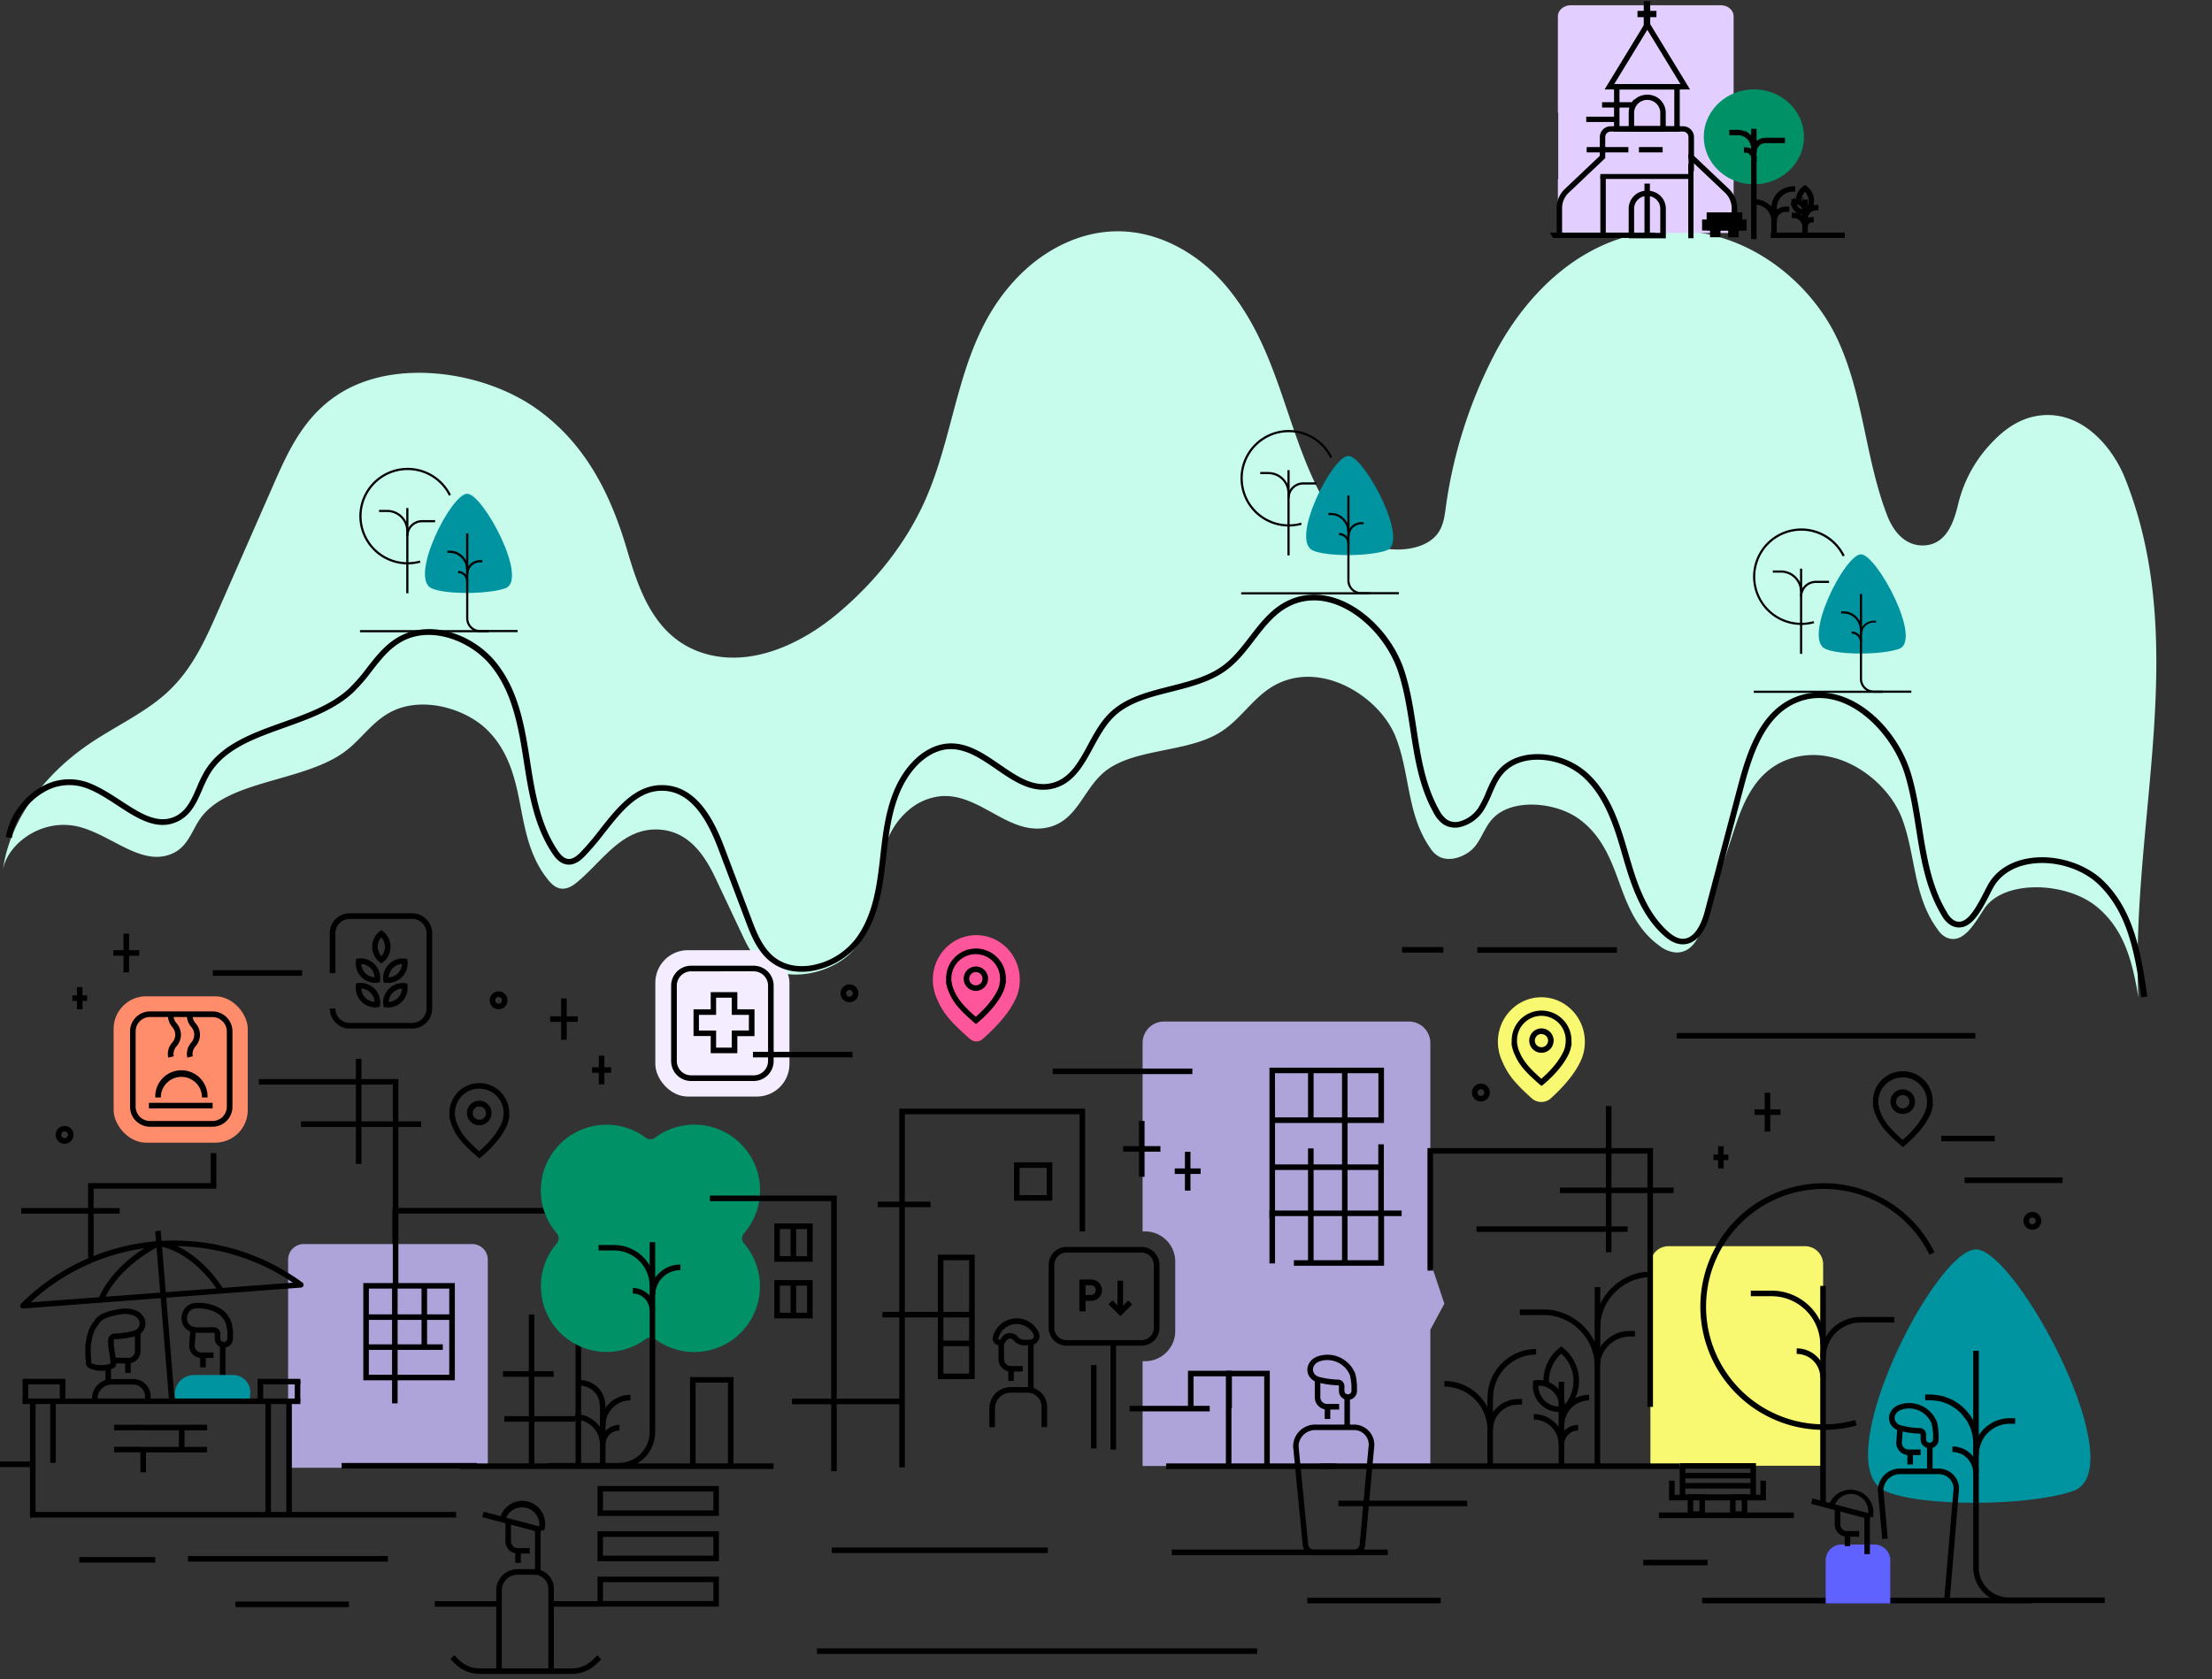 <svg id="Capa_1" data-name="Capa 1" xmlns="http://www.w3.org/2000/svg" viewBox="0 0 1080 820"><rect x="0" y="0" width="1080" height="820" fill="#333333" stroke="none"/><defs><style>.cls-1{fill:#c7fcec;}.cls-2{fill:#0093a0;}.cls-3{fill:#afa4da;}.cls-4{fill:#009166;}.cls-5{fill:#f9f871;}.cls-6{fill:#ff559b;}.cls-7{fill:#ff8c6a;}.cls-8{fill:#f4ecff;}.cls-9{fill:#6062ff;}.cls-10{fill:#e2ceff;}.cls-11{stroke:#000;stroke-miterlimit:10;stroke-width:1.5px;}</style></defs><title>ilustracion-monserrate</title><path class="cls-1" d="M1.47,424.48C3.93,411.72,21,399,39.12,403.91c15.84,4.31,30.22,19.31,44.84,13,8-3.45,9.64-11.44,14.09-17.54,13.5-18.51,50.34-17.54,70.3-32.31,8.69-6.44,13.89-15.71,24.42-20.3,14.83-6.46,34.76-.53,45.17,9.76S251.54,380.16,254,393s4.83,26.18,14,37.12c1.49,1.78,3.48,3.63,6.25,3.85s5.28-1.33,7.2-2.9c12.68-10.29,22.31-27.28,40.79-25.92,14.43,1.05,22.08,13.13,27,23.49l13.28,28.16c2.69,5.69,5.65,11.68,11.84,15.49,12.45,7.64,32.39,2.35,41.65-7.56s10.86-22.66,12.54-34.74,4.21-24.91,14.74-34.07a28.29,28.29,0,0,1,16.43-7.13c18.66-1.22,32.31,18.61,50.6,15.53,15.53-2.61,18.19-18.59,29-27.44,13.91-11.38,39.22-9.24,55.46-18.69,12.27-7.14,17.82-20.09,31.61-25.42,22.09-8.55,47.56,8.71,54.86,26.69s5.44,38.1,17.07,54.71a12.5,12.5,0,0,0,4.29,4.16c5.75,3,13.9-.48,17.54-5s5-10.1,9.35-14.27c9.58-9.17,29.86-7.32,41.13.66s15.84,19.87,19.92,31.15S799.17,454,810.4,462a14.66,14.66,0,0,0,7.77,3.13c7.05.33,10.8-6.08,12.51-11.28l16.53-50.06c4.41-13.37,10.91-28.62,27.84-33.61,23.19-6.84,46.74,11.33,53.59,29.48S934,438,946.43,454.4a10.27,10.27,0,0,0,3.54,3.24c8.43,4.19,14.29-7,18.83-13.85,9.54-14.35,39.56-13.1,54.26-1.52s18.19,28.67,21,44.61c-4-84.82,25.93-172.11-6.53-253.33-6.26-15.66-21.67-33.83-42.76-30.47-9,1.43-16.1,6.7-21.54,12.33a65.37,65.37,0,0,0-17,30.1c-2.1,8.88-5.65,20.82-17.55,20.86-9.25,0-14.63-7.81-17.23-14.55-10.87-28.13-11.42-58.24-24.2-85.91s-43.7-54.15-82.31-53.39c-41.84.82-70.79,32-85.86,61.66a229.92,229.92,0,0,0-23.15,73.33c-.65,4.86-1.24,10-4.78,14-7,8-23.26,8.68-34.06,3.63s-17.14-14.1-21.9-23c-17.74-33.29-20.77-71.13-45.82-101.6-12.17-14.79-31.92-28.07-54.89-27.57-18,.39-34,9.27-45.2,20-32,30.72-31,73.71-47.37,110.87-9.13,20.72-24,40-43.39,56.14-16,13.32-39.39,25.27-62,19.84-26.36-6.32-34.35-31-40.4-51.43-7.48-25.33-19.29-51.22-44.33-68.9s-66.45-24.24-93.77-8.62C149.53,201.39,141.29,219,134,235.6l-27.73,63.17c-6.27,14.28-12.83,29-25.76,40.37C69.94,348.48,55.77,355,43.67,363.22,20.79,378.75,4.72,401.22,1.47,424.48Z"/><path d="M95.07,657.25l.53-7.46-2.71-.19-.53,7.51v.1a6,6,0,0,0,5.39,5.93v4.61h2.72v-4.59h3.76v-2.7H98.32A3.25,3.25,0,0,1,95.07,657.25Z"/><rect x="107.38" y="656.73" width="2.71" height="14.93"/><path d="M109.36,658.07h-.12a4.38,4.38,0,0,1-4.37-4.37v-2.31a.49.49,0,0,0-.45-.5,26.89,26.89,0,0,0-3.11,0H96.76a12,12,0,0,1-3-.39,6.66,6.66,0,0,1-5-5.25,7.8,7.8,0,0,1,2.75-7.55h0a6.91,6.91,0,0,1,3.83-1.42c4.4-.29,10.89.75,14.67,4.67a12.69,12.69,0,0,1,3.09,5.21,26,26,0,0,1,.48,2.65,8.57,8.57,0,0,1,.16,2.72v2.19A4.38,4.38,0,0,1,109.36,658.07Zm-6.26-9.93c.49,0,1,0,1.46,0a3.21,3.21,0,0,1,3,3.21v2.31a1.65,1.65,0,0,0,1.65,1.65h.13A1.65,1.65,0,0,0,111,653.7v-3.42c-.12-1.08-.44-3-.54-3.39a10.07,10.07,0,0,0-2.45-4.07c-2.93-3-8.38-4.12-12.54-3.85a4.19,4.19,0,0,0-2.35.86,5.12,5.12,0,0,0-1.74,4.91,4,4,0,0,0,3,3.16,9.24,9.24,0,0,0,2.35.31h4.4c.72,0,1.32-.06,2-.06Z"/><path class="cls-2" d="M122.13,681.19a8.47,8.47,0,0,0-7.14-9.62,7.71,7.71,0,0,0-1.36-.09H94.8a9.53,9.53,0,0,0-9.29,7.38,8.4,8.4,0,0,0-.08,3.2l.24,2.75h36.18Z"/><path class="cls-3" d="M698.35,616.13V509.28a10.45,10.45,0,0,0-10.42-10.42H568.29a10.46,10.46,0,0,0-10.42,10.42v92.08h1.25a14.74,14.74,0,0,1,14.69,14.69v34a14.74,14.74,0,0,1-14.69,14.69h-1.25v51.17H698.35V649.37l6.86-12.71Z"/><path d="M781.26,667.39h-2.71v-1.14a6.51,6.51,0,0,1,.11-1v-.14c0-.38.12-.75.19-1.12l0-.27c.06-.29.11-.6.19-.86l.26-.83.09-.25c.13-.37.25-.73.4-1.08s.31-.7.48-1,.35-.68.55-1l.13-.24c.14-.25.29-.5.45-.74s.44-.6.67-.93a7.69,7.69,0,0,1,.65-.77l.21-.25c.21-.23.42-.47.65-.7s.54-.53.83-.78.48-.39.73-.6l.34-.27c.24-.19.49-.38.75-.55s.59-.38.93-.57.71-.4,1-.57.6-.26.86-.38l.48-.2c.25-.11.51-.22.77-.31s.56-.17.84-.24l.27-.07q.54-.15,1.11-.27l.14,0c.32-.06.65-.13,1-.17l1.13-.11h3.47v2.72H795a6.36,6.36,0,0,0-1,.09c-.32,0-.54.09-.81.14l-.14,0-.93.23-.29.07-.65.18-.56.23-.33.15-.21.08c-.23.1-.46.19-.68.3s-.6.3-.85.46-.6.33-.82.5-.4.29-.6.44l-.37.28-.6.46a8.38,8.38,0,0,0-.7.66c-.23.23-.35.38-.52.57l-.22.25a7.81,7.81,0,0,0-.53.64l-.6.78a2.9,2.9,0,0,0-.34.57l-.16.27c-.16.27-.31.55-.46.85s-.28.6-.4.87-.23.6-.34.91l-.1.29-.2.6a5.7,5.7,0,0,0-.14.65l-.06.3c-.06.31-.12.63-.16.95v.15a7.43,7.43,0,0,0-.09.81c0,.28,0,.6,0,.88Z"/><path d="M781.29,667.39h-2.71c0-.15,0-.31,0-.47s0-.36,0-.54,0-.39,0-.6a3.23,3.23,0,0,0,0-.44c0-.22,0-.43-.07-.64l-.06-.37c0-.34-.08-.68-.13-1s-.11-.67-.18-1v-.12c-.06-.29-.12-.6-.19-.87a4.28,4.28,0,0,0-.14-.43c0-.14-.13-.35-.18-.54s-.09-.33-.13-.5-.08-.32-.13-.48l-.08-.23c-.08-.25-.16-.49-.25-.74a4.54,4.54,0,0,0-.21-.45c-.08-.15-.15-.31-.22-.47s-.11-.29-.17-.44l-.21-.5c-.08-.16-.21-.41-.32-.6l-.16-.3c-.08-.15-.15-.3-.22-.45s-.15-.31-.23-.46a3.62,3.62,0,0,0-.27-.41c-.1-.14-.21-.28-.3-.43s-.37-.6-.56-.85-.26-.36-.39-.53l-.23-.29-.26-.37c-.11-.15-.21-.31-.33-.45l-.66-.77-.7-.75c-.23-.24-.48-.48-.72-.71l-.32-.32-.41-.4-.54-.44-.25-.2c-.14-.12-.3-.23-.45-.34l-.37-.26-.38-.31c-.14-.12-.28-.22-.42-.32s-.37-.25-.57-.37l-.51-.32-.64-.4-.89-.49c-.17-.09-.33-.16-.5-.23l-.43-.19-.36-.18-.55-.27-.55-.2-.41-.15-.42-.17-.52-.2-.35-.12-.6-.21a2.83,2.83,0,0,0-.47-.1l-.52-.1-.52-.15a2.75,2.75,0,0,0-.47-.13l-.76-.13-.47-.08-.77-.11-.26,0-.75-.08H743.92a4.47,4.47,0,0,1-.73,0,4,4,0,0,1-.69,0h-.45v-2.71c.24,0,.47,0,.7,0h.84a6.06,6.06,0,0,1,.73,0h11.26c.25,0,.6.06.88.09l.24,0,.89.14.46.07c.29.05.6.09.88.15s.48.12.71.2l.37.1.39.08.72.16.76.25.31.11a5.8,5.8,0,0,1,.69.27l.36.14.35.13c.23.08.47.16.71.26l.69.33.32.16.35.16a5.11,5.11,0,0,1,.67.31l1,.54c.33.19.5.31.74.46l.48.31a8.09,8.09,0,0,1,.69.44c.22.15.39.29.6.45l.3.24.31.22c.2.15.4.29.6.45l.23.19c.22.17.43.35.63.53a6.75,6.75,0,0,1,.54.52l.27.26.8.8c.26.27.52.54.77.82s.49.6.73.86.3.39.45.6l.22.31.2.26c.16.21.33.42.48.64a9.93,9.93,0,0,1,.59.94l.22.32a7.11,7.11,0,0,1,.41.6,6.77,6.77,0,0,1,.33.66l.18.35.15.27c.12.24.25.48.37.73h0v-.26a5.07,5.07,0,0,1,0-.68V641.49a5,5,0,0,1,0-.67,2.67,2.67,0,0,0,0-.4V628.56h2.71v11.88a3.75,3.75,0,0,1,0,.67,2.67,2.67,0,0,0,0,.4v1.08a3.09,3.09,0,0,0,0,.43v1.29a3.09,3.09,0,0,0,0,.43v9.73a2.67,2.67,0,0,0,0,.4v8.83a3.23,3.23,0,0,0,0,.44v2.6C781.32,666.85,781.29,667.05,781.29,667.39Z"/><path d="M781.29,648.84h-2.71v-1.13a7.74,7.74,0,0,1,.06-.86v-.26c0-.38.07-.75.11-1.12l0-.3c0-.28.06-.55.1-.82s.13-.74.2-1.11.13-.57.2-.86l.06-.24c.09-.37.19-.73.29-1.09s.21-.69.33-1,.25-.71.38-1l.1-.28c.1-.28.21-.56.33-.83l.13-.31c.1-.24.2-.49.32-.73s.24-.49.37-.73l.14-.27c.18-.33.36-.66.55-1a5.21,5.21,0,0,1,.4-.6l.21-.32.2-.34c.12-.2.25-.4.38-.59s.3-.4.45-.6l.24-.31.17-.22c.17-.23.34-.46.52-.67L785,631a7.8,7.8,0,0,1,.6-.69c.22-.22.5-.56.77-.83s.35-.34.53-.51l.29-.26c.27-.26.54-.52.82-.77l.29-.26a6.52,6.52,0,0,1,.55-.5c.19-.16.4-.31.59-.46l.29-.21c.3-.23.6-.45.92-.66l.11-.09c.27-.18.54-.37.82-.54l1-.6.71-.38.28-.15,1-.5,1-.46.33-.15c.23-.1.47-.21.71-.3s.47-.16.71-.24l.35-.11,1.08-.34h.07c.34-.09.67-.19,1-.27l.82-.18.29,0,.37-.08c.24-.06.48-.12.73-.16l.75-.09.37,0,1.12-.12.38,0c.25,0,.49-.05.75-.06h1.12v2.71h-1c-.19,0-.37,0-.6,0l-.44,0-1,.11-.43,0a3.3,3.3,0,0,0-.6.08l-.56.11-.43.1-.31.06c-.22,0-.46.08-.69.14l-.91.25h-.07l-1,.31-.4.12-.56.19-.56.24-.38.16-.93.42-.91.45-.3.17-.6.31c-.29.17-.6.34-.87.52l-.72.5-.12.08c-.28.19-.55.39-.82.6l-.33.24-.49.37a3.35,3.35,0,0,0-.38.35l-.37.34-.75.69-.35.33-.4.36c-.23.25-.46.5-.68.76a7.19,7.19,0,0,0-.5.6l-.15.19c-.16.18-.29.37-.44.57l-.18.24-.3.37c-.11.14-.23.28-.33.43s-.17.28-.25.42-.17.3-.27.45-.17.27-.26.4-.21.3-.3.45-.32.6-.49.9l-.15.28c-.1.21-.22.41-.31.6a6.39,6.39,0,0,0-.26.6l-.15.34c-.1.24-.19.48-.28.73l-.1.28q-.18.45-.33.9c-.11.3-.22.65-.31,1s-.19.66-.26,1l-.07.25c-.06.25-.12.49-.17.74s-.12.66-.18,1l-.09.7,0,.31c0,.34-.07.67-.1,1v.29c0,.24-.05.48-.06.73s0,.55,0,.83Z"/><path d="M779.92,717.16l-1.36-1.37V667.37h2.71V687h0v28.84h0C781.15,716.61,780.87,717.16,779.92,717.16Z"/><polygon points="619.97 716.13 617.25 716.13 617.25 672.12 601.47 672.12 601.47 687.76 598.75 687.76 598.75 669.41 619.97 669.41 619.97 716.13"/><polygon points="601.24 716.13 598.53 716.13 598.53 672.12 582.74 672.12 582.74 687.76 580.02 687.76 580.02 669.41 601.24 669.41 601.24 716.13"/><rect x="621.01" y="568.64" width="53.36" height="2.71"/><rect x="720.91" y="598.88" width="73.77" height="2.71"/><rect x="784.07" y="540.15" width="2.71" height="71.38"/><rect x="761.6" y="579.95" width="55.53" height="2.71"/><polygon points="675.75 618.13 631.73 618.13 631.73 615.42 673.03 615.42 673.03 592.52 675.75 592.52 675.75 618.13"/><polygon points="622.53 616.99 619.81 616.99 619.81 591.16 684.34 591.16 684.34 593.87 622.53 593.87 622.53 616.99"/><path d="M622.53,595.17h-2.72V521.4h55.91v27H622.53Zm0-49.5H673V524.11h-50.5Z"/><rect x="655.23" y="523.17" width="2.71" height="94.58"/><rect x="672.95" y="558.82" width="2.71" height="58.93"/><rect x="638.64" y="560.82" width="2.71" height="56"/><rect x="638.64" y="523.19" width="2.71" height="24.48"/><polygon points="283.73 715.7 281.01 715.7 281.01 592.62 194.3 592.62 194.3 631.53 191.59 631.53 191.59 589.9 283.73 589.9 283.73 715.7"/><path class="cls-3" d="M148.29,607.53h82.25a7.62,7.62,0,0,1,7.62,7.62h0V716.77H140.67V615.15A7.62,7.62,0,0,1,148.29,607.53Z"/><path class="cls-4" d="M363.29,602.28a32.08,32.08,0,0,0-43.51-46.65,3.7,3.7,0,0,1-4.45,0,32.08,32.08,0,0,0-43.52,46.62,3.81,3.81,0,0,1,0,5,32.09,32.09,0,0,0,43.52,46.63,3.74,3.74,0,0,1,4.45,0,32.08,32.08,0,0,0,43.51-46.63A3.79,3.79,0,0,1,363.29,602.28Z"/><path d="M319.89,639.93h-2.7a8.23,8.23,0,0,0-8.22-8.22V629A10.94,10.94,0,0,1,319.89,639.93Z"/><path d="M319.89,628h-2.7a17.37,17.37,0,0,0-17.33-17.35h-7.61V608h7.61A20.07,20.07,0,0,1,319.89,628Z"/><path d="M319.89,632.55h-2.7a15,15,0,0,1,15-15v2.72A12.28,12.28,0,0,0,319.89,632.55Zm12.27-12.27v-2.71h0Z"/><path d="M302.07,717.15H267.66v-2.71h34.41a15.14,15.14,0,0,0,15.12-15.13V606.6h2.7v92.71A17.86,17.86,0,0,1,302.07,717.15Z"/><path class="cls-5" d="M814.66,608.57h66.62a8.86,8.86,0,0,1,8.86,8.86h0v98.36H805.8V617.43a8.86,8.86,0,0,1,8.86-8.86Z"/><path class="cls-6" d="M497.69,481.57a21.86,21.86,0,0,0,.22-3.13c0-12-9.5-21.76-21.23-21.76s-21.23,9.75-21.23,21.76a22.66,22.66,0,0,0,.21,3.08c-.07,0,.07,0,0,.07.21.75.22,1.51.44,2.22a22.1,22.1,0,0,0,1.52,4.24c2.85,6.92,7.14,11.55,16,19.36a4.65,4.65,0,0,0,6.17,0c7.84-7,12.84-13,15.63-18.71a20.86,20.86,0,0,0,1.12-2.51,22.36,22.36,0,0,0,1.16-4.48C497.62,481.69,497.77,481.59,497.69,481.57Z"/><path d="M475.9,673.5h-18V612.71h18Zm-15.3-2.71h12.58V615.42H460.6Z"/><rect x="569.36" y="714.66" width="83.01" height="2.71"/><rect x="644.68" y="714.66" width="175.48" height="2.71"/><rect x="933.85" y="714.66" width="81.13" height="2.71"/><path d="M728.93,698.14h-2.71a15,15,0,0,1,14.92-14.91h2v2.71h-2A12.24,12.24,0,0,0,728.93,698.14Z"/><path d="M728.93,698.14h-2.71a21.06,21.06,0,0,0-21-21V674.4a23.76,23.76,0,0,1,21,12.73v-4.59h2.71Z"/><path d="M729,682.54h-2.71A23.78,23.78,0,0,1,750,658.79v2.72A21.06,21.06,0,0,0,729,682.54Z"/><rect x="726.21" y="698.13" width="2.71" height="17.61"/><rect x="224.63" y="714.66" width="153.06" height="2.71"/><rect x="430.82" y="640.65" width="44.47" height="2.71"/><rect x="458.91" y="654.69" width="16.38" height="2.71"/><path d="M222.08,674.07h-44.7V626.56h44.7Zm-42-2.71h39.27V629.27H180.1Z"/><rect x="205.81" y="627.58" width="2.71" height="30.43"/><rect x="191.42" y="627.92" width="2.71" height="57.41"/><path d="M832.43,740.78H824v-11h8.43Zm-5.72-2.72h3v-5.53h-3Z"/><path d="M853.12,740.78h-8.43v-11h8.43Zm-5.72-2.72h3v-5.53h-3Z"/><path d="M857.34,732.53H820.12v-18h37.22Zm-34.5-2.72h31.79V717.23H822.84Z"/><polygon points="862.22 732.7 814.91 732.7 814.91 723.09 817.62 723.09 817.62 729.98 859.51 729.98 859.51 723.09 862.22 723.09 862.22 732.7"/><rect x="821.68" y="719.28" width="33.7" height="2.71"/><rect x="821.68" y="724.22" width="33.7" height="2.71"/><rect x="947.79" y="554.64" width="26.13" height="2.71"/><rect x="959.19" y="575.01" width="47.86" height="2.71"/><rect x="513.98" y="521.82" width="68.18" height="2.71"/><rect x="428.57" y="586.82" width="25.75" height="2.71"/><rect x="55.33" y="464.02" width="12.65" height="2.71"/><rect x="60.3" y="455.91" width="2.71" height="18.94"/><rect x="35.3" y="486.09" width="7.25" height="2.71"/><rect x="37.56" y="482.03" width="2.71" height="10.84"/><rect x="856.63" y="541.76" width="12.65" height="2.71"/><rect x="861.6" y="533.65" width="2.71" height="18.94"/><rect x="836.6" y="563.83" width="7.25" height="2.71"/><rect x="838.87" y="559.76" width="2.71" height="10.84"/><rect x="268.61" y="496.32" width="13.47" height="2.71"/><rect x="273.98" y="487.6" width="2.71" height="20.16"/><rect x="289.06" y="521.18" width="9.36" height="2.71"/><rect x="292.38" y="515.54" width="2.71" height="14"/><rect x="548.35" y="559.7" width="18.22" height="2.71"/><rect x="556.11" y="547.42" width="2.71" height="27.27"/><rect x="573.56" y="570.59" width="12.65" height="2.71"/><rect x="578.53" y="562.48" width="2.71" height="18.94"/><path d="M476.46,500.09l-.88-.77c-7.1-6.1-10.18-9.81-12.23-14.69a14.72,14.72,0,0,1-1-2.81,4.2,4.2,0,0,1-.18-.87h0l-.16-.09v-.6l-.24-.83.16-.09c0-.39,0-.77,0-1.16a14.59,14.59,0,1,1,29.17,0c0,.33,0,.65,0,1l.12,0L491,480l.1.25-.23.39v.12a13.61,13.61,0,0,1-.74,2.73,17.94,17.94,0,0,1-.75,1.68c-1.6,3.21-5,8.33-12,14.22ZM464.74,480c0,.21.07.4.1.6a2.84,2.84,0,0,0,.1.49v.09a11.58,11.58,0,0,0,.85,2.35v.07c1.79,4.25,4.5,7.6,10.63,12.95,6.06-5.27,9-9.75,10.45-12.63a12.47,12.47,0,0,0,1.2-3.56l-.12-.28.21-.36a11.23,11.23,0,0,0,.1-1.53,11.88,11.88,0,1,0-23.75,0,9.75,9.75,0,0,0,0,1.08l.1.05Zm23.66-.56"/><path d="M476.47,483.89a5.95,5.95,0,1,1,5.95-5.94h0A6,6,0,0,1,476.47,483.89Zm0-9.17A3.24,3.24,0,1,0,479.7,478h0A3.23,3.23,0,0,0,476.47,474.72Z"/><path d="M723.05,537.91a4.36,4.36,0,1,1,4.35-4.35,4.36,4.36,0,0,1-4.35,4.35Zm0-6a1.64,1.64,0,1,0,1.64,1.64h0A1.65,1.65,0,0,0,723.05,531.92Z"/><path d="M414.75,489.44a4.36,4.36,0,1,1,4.36-4.35h0A4.35,4.35,0,0,1,414.75,489.44Zm0-6a1.64,1.64,0,1,0,1.65,1.64,1.62,1.62,0,0,0-1.65-1.64h0Z"/><path d="M31.55,558.55a4.35,4.35,0,1,1,4.34-4.35h0A4.34,4.34,0,0,1,31.55,558.55Zm0-6a1.64,1.64,0,1,0,1.63,1.64h0a1.63,1.63,0,0,0-1.63-1.63Z"/><path d="M992.29,600.56a4.35,4.35,0,1,1,4.36-4.35A4.35,4.35,0,0,1,992.29,600.56Zm0-6a1.64,1.64,0,1,0,1.64,1.63,1.62,1.62,0,0,0-1.64-1.6Z"/><path d="M243.45,492.85a4.35,4.35,0,1,1,4.34-4.35A4.35,4.35,0,0,1,243.45,492.85Zm0-6a1.64,1.64,0,1,0,1.63,1.64,1.63,1.63,0,0,0-1.63-1.64Z"/><path d="M234,565.71l-.87-.75c-7.1-6.1-10.18-9.81-12.23-14.7a14.66,14.66,0,0,1-1-2.8,6.72,6.72,0,0,1-.18-.87h0l-.16-.1v-.59l-.24-.84.17-.09c0-.39-.05-.78-.05-1.16a14.59,14.59,0,0,1,29.18-.59v.59c0,.32,0,.65,0,1l.12,0-.16.79.1.26-.22.39v.11a15.17,15.17,0,0,1-1.5,4.4c-1.6,3.23-5,8.33-12,14.23Zm-11.72-20.1a4.17,4.17,0,0,1,.1.6c0,.16.06.33.1.49v.08a11.61,11.61,0,0,0,.86,2.35v.07c1.79,4.26,4.49,7.61,10.63,13,6.06-5.27,9-9.75,10.45-12.63a15,15,0,0,0,.64-1.42,11.34,11.34,0,0,0,.6-2.14l-.12-.28.21-.36a11.89,11.89,0,1,0-23.53-3.43,12,12,0,0,0-.12,1.9,9.75,9.75,0,0,0,0,1.08l.1,0Zm23.67-.56"/><path d="M234.05,549.53a6,6,0,1,1,5.94-6h0A6,6,0,0,1,234.05,549.53Zm0-9.19a3.24,3.24,0,1,0,3.23,3.24h0A3.24,3.24,0,0,0,234.05,540.34Z"/><path d="M929,560.15l-.87-.76c-7.11-6.1-10.19-9.81-12.23-14.69a14.1,14.1,0,0,1-1-2.81,6.25,6.25,0,0,1-.18-.86h0l-.16-.09v-.6l-.24-.84.16-.09c0-.38,0-.77,0-1.15a14.59,14.59,0,1,1,29.17-.59,5.8,5.8,0,0,1,0,.59c0,.32,0,.65,0,1l.12,0-.15.8.1.25-.23.39v.11a13.73,13.73,0,0,1-.75,2.74,13.12,13.12,0,0,1-.75,1.67c-1.59,3.22-5,8.33-12,14.23Zm-11.72-20.09a4.28,4.28,0,0,1,.1.59,4,4,0,0,0,.1.5v.09a12.12,12.12,0,0,0,.85,2.34v.08c1.8,4.25,4.5,7.6,10.64,13,6.06-5.27,9-9.75,10.44-12.63a10.76,10.76,0,0,0,.64-1.43,9.93,9.93,0,0,0,.6-2.13l-.11-.28.21-.36c.06-.51.09-1,.1-1.53a11.88,11.88,0,0,0-23.76-.53v.53a7.6,7.6,0,0,0,0,1.07l.1.06Zm23.67-.56"/><path d="M929,544a6,6,0,1,1,6-6h0A6,6,0,0,1,929,544Zm0-9.18a3.24,3.24,0,1,0,3.23,3.24h0A3.23,3.23,0,0,0,929,534.78Z"/><path class="cls-5" d="M773.58,511.9a21.86,21.86,0,0,0,.22-3.13c0-12-9.51-21.76-21.23-21.76s-21.23,9.75-21.23,21.76a22.66,22.66,0,0,0,.21,3.08c-.07,0,.07,0,0,.07.21.75.21,1.51.44,2.22a22.1,22.1,0,0,0,1.52,4.24c2.67,6.49,6.59,11,14.38,18a7,7,0,0,0,9.41-.1c6.91-6.37,11.38-11.92,14-17.2a23.42,23.42,0,0,0,1.12-2.51,24,24,0,0,0,1.16-4.48S773.65,511.9,773.58,511.9Z"/><path d="M752.6,530.31l-.88-.75c-7.1-6.1-10.18-9.81-12.23-14.69a15.46,15.46,0,0,1-1-2.81,6.09,6.09,0,0,1-.18-.87h0l-.16-.09v-.6l-.24-.84.17-.08c0-.39,0-.78,0-1.17a14.59,14.59,0,0,1,29.18-.59v1.58h.12l-.16.79.11.25-.23.39v.11a14.14,14.14,0,0,1-.75,2.73,12.64,12.64,0,0,1-.75,1.68c-1.59,3.22-5,8.33-12,14.23ZM740.87,510.2c0,.21.08.41.11.6a4,4,0,0,0,.09.5v.08a12,12,0,0,0,.86,2.35v.08c1.8,4.25,4.5,7.6,10.63,13,6.06-5.27,9-9.75,10.45-12.63a12.22,12.22,0,0,0,.64-1.43,11.13,11.13,0,0,0,.6-2.14l-.11-.27.2-.36a11.23,11.23,0,0,0,.1-1.53,11.88,11.88,0,1,0-23.75-.54,4.86,4.86,0,0,0,0,.54,7.67,7.67,0,0,0,0,1.07l.09.06Zm23.67-.55"/><path d="M752.61,514.12a5.95,5.95,0,1,1,5.94-5.95h0A5.94,5.94,0,0,1,752.61,514.12Zm0-9.17a3.23,3.23,0,1,0,3.23,3.24v0A3.23,3.23,0,0,0,752.61,505Z"/><path d="M763.73,705.39H761a9.53,9.53,0,0,1,9.52-9.52v2.71A6.82,6.82,0,0,0,763.73,705.39Z"/><path d="M763.73,705.39H761a12.14,12.14,0,0,0-12.12-12.12v-2.71A14.8,14.8,0,0,1,761,696.85V674.76h2.71Z"/><path d="M763.78,696h-2.71a14.85,14.85,0,0,1,14.83-14.84v2.72A12.13,12.13,0,0,0,763.78,696Z"/><rect x="761.02" y="705.4" width="2.71" height="10.6"/><path d="M763.13,690.51l-1.68-2.13a17.81,17.81,0,0,0,3-25,18.62,18.62,0,0,0-2.15-2.29,17.66,17.66,0,0,0-6,13.29V676H753.6v-1.69a20.42,20.42,0,0,1,7.83-16.13l.84-.66.84.66A20.53,20.53,0,0,1,766.56,687a20.79,20.79,0,0,1-3.45,3.44Z"/><path d="M761.19,689.55a12.74,12.74,0,0,1-9-3.76h0a12.76,12.76,0,0,1-3.67-10.58l.13-1.06,1.06-.12a12.81,12.81,0,0,1,14.24,14.24l-.12,1.06-1.06.13A13.13,13.13,0,0,1,761.19,689.55Zm-7.12-5.68a10,10,0,0,0,7.22,3,10.1,10.1,0,0,0-10-10.19h-.16a10,10,0,0,0,3,7.22Z"/><path d="M295.63,705.39h-2.7a9.53,9.53,0,0,1,9.53-9.52v2.71A6.83,6.83,0,0,0,295.63,705.39Z"/><path d="M295.63,705.39h-2.7a12.13,12.13,0,0,0-12.12-12.12v-2.71a14.81,14.81,0,0,1,12.12,6.31v-8.76h2.72Z"/><path d="M295.65,696h-2.72a14.86,14.86,0,0,1,14.84-14.84v2.72A12.14,12.14,0,0,0,295.65,696Z"/><rect x="292.92" y="705.4" width="2.71" height="10.6"/><path d="M295.66,688.11h-2.73c0-4-.84-6.46-2.88-8.5a10.07,10.07,0,0,0-8.34-2.89l-.32-2.69A12.72,12.72,0,0,1,292,677.69C295.22,680.93,295.66,684.77,295.66,688.11Z"/><rect x="166.8" y="714.44" width="66.07" height="2.71"/><rect x="11.06" y="682.96" width="135.58" height="2.71"/><rect x="14.65" y="738.36" width="208.06" height="2.71"/><rect x="246.25" y="691.57" width="34.55" height="2.71"/><rect x="10.34" y="589.97" width="48.08" height="2.71"/><rect x="572.12" y="756.72" width="105.45" height="2.71"/><rect x="406.12" y="755.72" width="105.45" height="2.71"/><rect x="38.73" y="760.38" width="37.06" height="2.71"/><rect x="114.96" y="782.12" width="55.39" height="2.71"/><rect x="386.68" y="683.04" width="54.48" height="2.71"/><rect x="146.96" y="547.63" width="58.68" height="2.71"/><rect x="103.93" y="473.8" width="43.59" height="2.71"/><rect x="178.74" y="656.5" width="37.45" height="2.71"/><rect x="179.07" y="641.86" width="41.12" height="2.71"/><rect y="713.72" width="16.68" height="2.71"/><rect x="269.67" y="781.92" width="22.73" height="2.71"/><rect x="212.31" y="781.92" width="31.94" height="2.71"/><rect x="398.88" y="804.99" width="214.93" height="2.71"/><rect x="831.04" y="780.28" width="160.82" height="2.71"/><rect x="638.28" y="780.28" width="65.14" height="2.71"/><path d="M351,740.3H291.73V725.68H351Zm-56.62-2.71h53.92v-9.2H294.42Z"/><path d="M351,762.43H291.73V747.8H351Zm-56.62-2.71h53.92v-9.2H294.42Z"/><path d="M351,784.56H291.73V769.93H351Zm-56.62-2.71h53.92v-9.2H294.42Z"/><rect x="91.78" y="759.9" width="97.64" height="2.71"/><rect x="802.29" y="761.72" width="31.41" height="2.71"/><rect x="809.96" y="738.65" width="65.88" height="2.71"/><rect x="653.49" y="732.85" width="62.86" height="2.71"/><rect x="258.19" y="641.93" width="2.71" height="73.56"/><rect x="173.76" y="517.06" width="2.71" height="51.33"/><polygon points="194.5 627.02 191.78 627.02 191.78 529.67 126.39 529.67 126.39 526.96 194.5 526.96 194.5 627.02"/><polygon points="45.71 614.26 43 614.26 43 577.76 102.9 577.76 102.9 563.11 105.62 563.11 105.62 580.48 45.71 580.48 45.71 614.26"/><path d="M396.76,616.18H378.05V597.47h18.71Zm-16-2.71h13.29V600.18H380.76Z"/><rect x="386" y="599.24" width="2.71" height="16.25"/><path d="M396.76,643.85H378.05V625.12h18.71Zm-16-2.72h13.29V627.85H380.76Z"/><path d="M513.78,586.34H495.07V567.61h18.71Zm-16-2.72h13.28V570.34H497.81Z"/><rect x="386" y="626.9" width="2.71" height="16.25"/><path class="cls-2" d="M964.77,610.14c-20.19,0-73.09,105.11-44.33,118,17.55,7.9,70.21,7.45,91.71,0,30-10.43-27.65-118-47.39-118"/><path d="M966.13,719.31h-2.72a8.87,8.87,0,0,0-.12-1.45,10.06,10.06,0,0,0-.8-2.78,10.47,10.47,0,0,0-.7-1.27,10.09,10.09,0,0,0-.86-1.2,9.13,9.13,0,0,0-1-1,12.16,12.16,0,0,0-1.13-.91,10,10,0,0,0-1.29-.69,14.09,14.09,0,0,0-2.78-.82,10.13,10.13,0,0,0-1.46-.07v-2.72a10.67,10.67,0,0,1,3.64.52,13.1,13.1,0,0,1,1.73.6,14.49,14.49,0,0,1,4.39,3.3,13.11,13.11,0,0,1,1.09,1.48,14.9,14.9,0,0,1,.89,1.61,12.91,12.91,0,0,1,.64,1.74,12.12,12.12,0,0,1,.38,1.79A13.23,13.23,0,0,1,966.13,719.31Z"/><path d="M966.08,704.94h-2.71v-1.52c0-.45-.09-.94-.17-1.5s-.15-.89-.28-1.49l-.09-.46c-.08-.36-.15-.7-.24-1s-.28-.89-.48-1.43c-.11-.3-.26-.6-.41-.93l-.22-.46-.13-.3c-.17-.37-.33-.73-.51-1.06s-.54-.89-.79-1.29-.47-.67-.74-1l-.15-.19c-.37-.49-.65-.85-.94-1.2s-.67-.77-1-1.12-.72-.68-1.11-1l-.37-.33q-.4-.36-.78-.66a7.11,7.11,0,0,0-.79-.51l-.48-.31-.6-.39a8.18,8.18,0,0,0-.69-.45c-.44-.24-.91-.46-1.36-.67-.28-.13-.6-.24-.92-.36l-.49-.17-.54-.21a7.28,7.28,0,0,0-.88-.32,9.6,9.6,0,0,0-1-.22l-.52-.11c-.32-.07-.67-.11-1-.16l-.88-.12c-.38-.06-.73-.12-1.08-.14h-.25c-.44,0-.86-.06-1.26-.06h-2.27V681h2.27c.6,0,1,0,1.46.07h.24c.46,0,.88.1,1.3.16l.81.12a12.32,12.32,0,0,1,1.27.2l.47.1a12,12,0,0,1,1.2.27c.38.12.76.26,1.13.41l.47.18.45.17c.37.13.75.27,1.15.44s1,.47,1.53.75a9.6,9.6,0,0,1,1,.6l.46.32.43.27a11.47,11.47,0,0,1,1,.66c.34.25.67.54,1,.81l.33.29c.43.38.85.74,1.26,1.15s.79.85,1.15,1.26.65.79,1.06,1.33l.14.19a13.59,13.59,0,0,1,.86,1.2c.25.43.59.93.88,1.45s.42.84.6,1.25l.13.29.2.42c.17.36.35.73.5,1.14.23.6.4,1.13.55,1.62s.2.84.29,1.24l.09.42c.14.67.24,1.2.31,1.68s.15,1.2.18,1.7a12,12,0,0,1,0,1.2A2.89,2.89,0,0,1,966.08,704.94Z"/><path d="M966.15,710.41h-2.72v-.09a15.17,15.17,0,0,1,.06-1.65,14.13,14.13,0,0,1,.25-1.73,11.48,11.48,0,0,1,.38-1.42l.08-.27c.18-.55.38-1.1.6-1.63s.44-1,.73-1.59l.18-.34c.2-.41.43-.81.67-1.2a14.38,14.38,0,0,1,.9-1.16l.18-.22a14.55,14.55,0,0,1,1.2-1.29,16.2,16.2,0,0,1,1.28-1.2c.41-.32.83-.63,1.27-.91l.15-.1c.52-.35,1-.64,1.49-.9l.2-.11a14.28,14.28,0,0,1,1.36-.67,16.17,16.17,0,0,1,1.66-.57,15.9,15.9,0,0,1,1.68-.43,17.37,17.37,0,0,1,1.73-.28,17,17,0,0,1,1.75-.08h2.66v2.72h-2.66a11.57,11.57,0,0,0-1.49.06c-.45.07-1,.15-1.46.24a12.17,12.17,0,0,0-1.43.37,11.85,11.85,0,0,0-1.4.48,9.55,9.55,0,0,0-1.11.55l-.21.11c-.4.22-.81.47-1.26.77l-.16.1c-.38.25-.73.49-1.05.75a14.67,14.67,0,0,0-1.09,1c-.33.33-.65.69-1,1.1l-.18.22a10.77,10.77,0,0,0-.73.94,7.1,7.1,0,0,0-.52.93l-.2.37a9.72,9.72,0,0,0-.6,1.34c-.21.51-.37,1-.5,1.39l-.09.28a10.62,10.62,0,0,0-.31,1.14,11.82,11.82,0,0,0-.21,1.47,12.19,12.19,0,0,0,0,1.38Z"/><path d="M1027.64,782.84h-46.9a17.36,17.36,0,0,1-17.32-17.33V659.65h2.71V765.51a14.64,14.64,0,0,0,14.61,14.62h46.9Z"/><path d="M47.64,684.38H44.93V683a9.58,9.58,0,0,1,9.58-9.55H65.07a8.49,8.49,0,0,1,8.49,8.48v2.48H70.81v-2.49A5.79,5.79,0,0,0,65,676.16H54.48A6.84,6.84,0,0,0,47.64,683Z"/><polygon points="408.54 718.47 405.83 718.47 405.83 586.57 346.6 586.57 346.6 583.86 408.54 583.86 408.54 718.47"/><rect class="cls-7" x="55.48" y="486.54" width="65.48" height="71.48" rx="15.87"/><path d="M201.28,502.28H170.76a9.75,9.75,0,0,1-9.74-9.75h2.71a7,7,0,0,0,7,7h30.52a7,7,0,0,0,7-7V455.75a7,7,0,0,0-7-7H170.76a7,7,0,0,0-7,7v19.49H161V455.75a9.74,9.74,0,0,1,9.74-9.74h30.52a9.75,9.75,0,0,1,9.75,9.74v36.78A9.77,9.77,0,0,1,201.28,502.28Z"/><path d="M186.24,470.48l-.83-.6c-3.24-2.3-3.68-6.53-3.7-6.71v-.83a9.5,9.5,0,0,1,3.65-7.5l.84-.66.84.66a9.58,9.58,0,0,1,1.55,13.46,10.33,10.33,0,0,1-1.55,1.55Zm-1.8-7.5a8,8,0,0,0,1.73,4,6.85,6.85,0,0,0,0-9.21,6.84,6.84,0,0,0-1.8,4.59Z"/><path d="M189.47,480a10.88,10.88,0,0,1-1.14-.06l-1-.12-.17-1c-.68-3.91,2-7.18,2.12-7.35l.09-.09.51-.51a9.53,9.53,0,0,1,7.88-2.73l1.07.12.12,1.07a9.55,9.55,0,0,1-8.36,10.61A8.27,8.27,0,0,1,189.47,480Zm1.86-6.77a8,8,0,0,0-1.57,4.05,6.84,6.84,0,0,0,6.52-6.5,6.84,6.84,0,0,0-4.5,2Z"/><path d="M183.17,480a10.47,10.47,0,0,1-6.07-2.25l-.1-.08-.51-.51a9.53,9.53,0,0,1-2.73-7.88l.12-1.07,1.07-.12a9.56,9.56,0,0,1,10.62,10.62l-.12,1-1,.17A6.84,6.84,0,0,1,183.17,480Zm-4.3-4.29a7.9,7.9,0,0,0,4,1.57,6.85,6.85,0,0,0-6.49-6.53,6.81,6.81,0,0,0,2,4.5Z"/><path d="M189.47,492a10.88,10.88,0,0,1-1.14-.06l-1-.12-.17-1c-.68-3.91,2-7.19,2.12-7.35l.09-.1.51-.51a9.53,9.53,0,0,1,7.88-2.73l1.07.13.12,1.06a9.56,9.56,0,0,1-8.36,10.62A10.32,10.32,0,0,1,189.47,492Zm1.86-6.77a8,8,0,0,0-1.57,4.05,6.84,6.84,0,0,0,6.52-6.5,6.85,6.85,0,0,0-4.5,2Z"/><path d="M183.17,492a10.47,10.47,0,0,1-6.07-2.25l-.1-.09-.51-.51a9.53,9.53,0,0,1-2.73-7.88l.12-1.07,1.07-.12a9.56,9.56,0,0,1,10.62,8.36,10.58,10.58,0,0,1,0,2.25l-.12,1-1,.17A6.86,6.86,0,0,1,183.17,492Zm-4.3-4.29a7.82,7.82,0,0,0,4,1.57,6.85,6.85,0,0,0-6.49-6.53,6.79,6.79,0,0,0,2,4.5Z"/><rect class="cls-8" x="319.96" y="464.02" width="65.48" height="71.48" rx="15.87"/><path d="M368,527.9H337.41a9.74,9.74,0,0,1-9.73-9.74V481.35a9.74,9.74,0,0,1,9.74-9.74H368a9.74,9.74,0,0,1,9.73,9.74v36.79A9.75,9.75,0,0,1,368,527.9Zm-30.55-53.55a7,7,0,0,0-7,7v36.79a7,7,0,0,0,7,7H368a7,7,0,0,0,7-7V481.35a7,7,0,0,0-7-7Z"/><path d="M360,514.33H347v-8.39h-8.39V492.89H347v-8.38H360v8.38h8.38V506H360Zm-10.37-2.72h7.65v-8.38h8.36v-7.62h-8.36v-8.39h-7.65v8.39h-8.38v7.65h8.38Z"/><path d="M103.75,550.24H73.23a9.76,9.76,0,0,1-9.73-9.77V503.69a9.75,9.75,0,0,1,9.73-9.76h30.52a9.77,9.77,0,0,1,9.75,9.75v36.78a9.75,9.75,0,0,1-9.73,9.78ZM73.23,496.65a7,7,0,0,0-7,7v36.78a7,7,0,0,0,7,7h30.52a7,7,0,0,0,7-7V503.69a7.06,7.06,0,0,0-7-7Z"/><path d="M101.33,535.93H98.62a10,10,0,0,0-20.09,0H75.82a12.76,12.76,0,1,1,25.51-.55A5,5,0,0,1,101.33,535.93Z"/><rect x="72.71" y="538.56" width="31.1" height="2.71"/><path d="M82.18,516.49a7.34,7.34,0,0,1-.22-1.86,8.39,8.39,0,0,1,2-5.35,5.74,5.74,0,0,0,0-7.93A8.44,8.44,0,0,1,82,496h2.71a5.87,5.87,0,0,0,1.53,3.75,8.42,8.42,0,0,1,0,11.13,5.87,5.87,0,0,0-1.53,3.75,5.3,5.3,0,0,0,.14,1.19Z"/><path d="M91.47,516.49a7.34,7.34,0,0,1-.22-1.86,8.45,8.45,0,0,1,2-5.35,5.74,5.74,0,0,0,0-7.93,8.5,8.5,0,0,1-2-5.35H94a5.87,5.87,0,0,0,1.53,3.75,8.42,8.42,0,0,1,0,11.13A5.87,5.87,0,0,0,94,514.63a5.3,5.3,0,0,0,.14,1.19Z"/><path d="M76.23,698.48H73a3.72,3.72,0,0,1-.65,0,2,2,0,0,0-.43,0H69.73a5,5,0,0,1-.67,0h-.83c-.17,0-.33,0-.66,0H60a3.23,3.23,0,0,0-.44,0H55.71v-2.71H68l.66,0a4,4,0,0,1,.68,0h2.58c.22,0,.44,0,.65,0H89.23c.23,0,.45,0,.67,0H95a5.63,5.63,0,0,1,.71,0h3.64a5.49,5.49,0,0,1,.7,0,5.27,5.27,0,0,1,.68,0h.41v2.71a5.16,5.16,0,0,1-.68,0h-.8a5.37,5.37,0,0,1-.7,0H95.37a5.48,5.48,0,0,1-.7,0H90.34c-.23,0-.45,0-.68,0H76.23Z"/><path d="M68.67,709.3a4.49,4.49,0,0,1-.73-.06h-4a5.12,5.12,0,0,1-.67,0H55.71v-2.71h8c.17,0,.33,0,.67,0H67.6a4,4,0,0,1,.69.05H79.41a5,5,0,0,1,.67,0h3a5.32,5.32,0,0,1,.69,0h1.08a5.32,5.32,0,0,1,.69,0h15.54v2.72H86a5.17,5.17,0,0,1-.68,0H83.41a5.32,5.32,0,0,1-.69,0H80.55a3.79,3.79,0,0,1-.66,0,2.8,2.8,0,0,0-.41,0H70.26a3.68,3.68,0,0,0-.47,0h-.43A5.3,5.3,0,0,1,68.67,709.3Z"/><path d="M90.08,708.69H87.36V696.86h2.72v11.83Z"/><path d="M71.29,719H68.57V708.44h2.72V719Z"/><rect x="79.19" y="600.98" width="2.71" height="83.58" transform="translate(-52.4 8.76) rotate(-4.7)"/><path d="M11.27,639a1.38,1.38,0,0,1-1.36-1.37,1.39,1.39,0,0,1,.4-1,105.94,105.94,0,0,1,137.36-10.29,1.38,1.38,0,0,1,.29,1.91,1.39,1.39,0,0,1-1,.54L11.38,639ZM85,608.54q-3.84,0-7.7.29A103.3,103.3,0,0,0,14.93,636L143,626.38a103.38,103.38,0,0,0-58-17.84Z"/><path d="M49.66,635.26a1.35,1.35,0,0,1-1.36-1.34,1.44,1.44,0,0,1,.13-.58c8.19-17.84,27.56-27,28.4-27.33a1.24,1.24,0,0,1,.66-.12c.67,0,16.77,1.34,31.33,23.14a1.36,1.36,0,1,1-2.26,1.5c-7.18-10.78-14.77-16.17-19.86-18.79a29.16,29.16,0,0,0-9.06-3.11c-2.58,1.28-19.53,10.15-26.72,25.84A1.36,1.36,0,0,1,49.66,635.26Z"/><rect x="551.52" y="686.54" width="39.12" height="2.71"/><rect x="532.68" y="666.65" width="2.71" height="40.68"/><polygon points="527.1 601.36 529.81 601.36 529.81 541.41 439.07 541.41 439.07 716.6 441.78 716.6 441.78 544.13 527.1 544.13 527.1 601.36"/><path d="M557.33,657.16H520.76a8.77,8.77,0,0,1-8.75-8.75v-30.7a8.75,8.75,0,0,1,8.75-8.76h36.57a8.76,8.76,0,0,1,8.77,8.74v30.72a8.77,8.77,0,0,1-8.77,8.75Zm-36.57-45.48a6.05,6.05,0,0,0-6,6v30.7a6,6,0,0,0,6,6.06h36.59a6,6,0,0,0,6-6V617.71a6,6,0,0,0-6-6Z"/><path d="M532.73,624.85a5.17,5.17,0,0,1,3.77,1.51,5.24,5.24,0,0,1,0,7.4h0a5.17,5.17,0,0,1-3.77,1.51H530v5.1h-3V624.85Zm0,7.56a2.13,2.13,0,0,0,1.62-.7,2.51,2.51,0,0,0,0-3.36,2.19,2.19,0,0,0-1.62-.67H530v4.71Z"/><rect x="542.21" y="654.83" width="2.71" height="53.08"/><polygon points="358.12 716.93 355.4 716.93 355.4 675.21 339.62 675.21 339.62 715.79 336.9 715.79 336.9 672.5 358.12 672.5 358.12 716.93"/><rect x="684.54" y="462.48" width="20.14" height="2.71"/><rect x="245.59" y="669.63" width="24.74" height="2.71"/><path d="M891.44,672.68h-2.71a11.51,11.51,0,0,0-11.5-11.49v-2.72A14.23,14.23,0,0,1,891.44,672.68Z"/><path d="M891.44,656.68h-2.71A23.75,23.75,0,0,0,865,633H854.83v-2.71H865A26.45,26.45,0,0,1,891.44,656.68Z"/><path d="M891.44,662.78h-2.71a19.66,19.66,0,0,1,19.63-19.64h16.5v2.72h-16.5A16.94,16.94,0,0,0,891.44,662.78Z"/><rect x="888.73" y="627.97" width="2.71" height="106.33"/><path d="M890.4,698.27a60.22,60.22,0,1,1,54.08-86.73l-2.43,1.2a57.48,57.48,0,1,0-36.29,80.75l.71,2.62A60.15,60.15,0,0,1,890.4,698.27Z"/><rect x="216.01" y="282.03" width="31.75" height="1.06"/><rect x="175.77" y="307.71" width="62.94" height="1.06"/><path class="cls-2" d="M228.11,241.12c-7.9,0-28.6,41.14-17.35,46.19,6.87,3.09,27.48,2.92,35.9,0,11.75-4.08-10.82-46.19-18.55-46.19"/><path d="M228.65,283.85h-1.07a3.64,3.64,0,0,0,0-.57,3.73,3.73,0,0,0-.32-1.08,4,4,0,0,0-.27-.5,3.37,3.37,0,0,0-.75-.87,4.82,4.82,0,0,0-.44-.35,2.7,2.7,0,0,0-.5-.27,4.84,4.84,0,0,0-1.09-.32,2.73,2.73,0,0,0-.57,0v-1.07A4.29,4.29,0,0,1,225,279a5.44,5.44,0,0,1,.68.23,5.71,5.71,0,0,1,1.71,1.29,5.79,5.79,0,0,1,.43.58,4.67,4.67,0,0,1,.6,1.31,4.37,4.37,0,0,1,.15.7A6.15,6.15,0,0,1,228.65,283.85Z"/><path d="M228.63,278.22h-1.07v-.59c0-.18,0-.37-.06-.59s-.06-.34-.11-.58a1.16,1.16,0,0,0,0-.18,2.59,2.59,0,0,0-.09-.4c0-.17-.11-.35-.19-.56s-.1-.23-.16-.36l-.08-.18-.06-.12c-.06-.14-.12-.28-.19-.41l-.31-.51c-.1-.15-.19-.26-.29-.4l-.06-.07c-.14-.2-.26-.34-.37-.47a5.31,5.31,0,0,0-.4-.44l-.43-.4-.15-.13-.3-.26-.31-.19-.19-.12-.24-.16a1.78,1.78,0,0,0-.27-.17,3.71,3.71,0,0,0-.53-.26,3,3,0,0,0-.36-.15l-.19-.06-.21-.09-.34-.12a2.62,2.62,0,0,0-.38-.09l-.2,0c-.13,0-.27,0-.41-.06l-.34-.05-.42-.06h-.1l-.5,0h-.88v-1.06h.88l.58,0H220l.51.07.32,0a4.53,4.53,0,0,1,.49.08l.19,0c.15,0,.3.06.47.11a3.89,3.89,0,0,1,.44.16l.18.07.18.06.45.18c.19.09.4.18.6.29a2.92,2.92,0,0,1,.37.24l.18.12.17.11a4.25,4.25,0,0,1,.39.25c.14.1.26.22.38.32l.13.12c.17.14.33.29.5.45s.31.33.45.49.25.31.41.52l.06.07a5.59,5.59,0,0,1,.33.47l.35.57c.09.17.16.33.23.49l.05.11.08.17c.07.14.14.29.2.44l.21.64a4,4,0,0,1,.11.48l0,.17c.05.26.09.47.12.66s.06.46.07.66a3.67,3.67,0,0,1,0,.47A.86.86,0,0,1,228.63,278.22Z"/><path d="M228.65,280.37h-1.06v0a4.71,4.71,0,0,1,0-.65c0-.23.06-.45.1-.67a4.94,4.94,0,0,1,.15-.56l0-.1c.07-.22.15-.43.24-.64s.17-.41.28-.62l.07-.14c.08-.16.17-.31.27-.47a4.94,4.94,0,0,1,.35-.45l.07-.09a5.47,5.47,0,0,1,.47-.5,4.48,4.48,0,0,1,.5-.47,5.6,5.6,0,0,1,.49-.36l.06,0c.21-.13.4-.25.59-.35l.08,0a5.28,5.28,0,0,1,.53-.27l.65-.22.66-.17a6.73,6.73,0,0,1,.67-.1,5.32,5.32,0,0,1,.69,0h1v1.07h-1a5.15,5.15,0,0,0-.58,0l-.58.09-.56.15a5.46,5.46,0,0,0-.54.19,3,3,0,0,0-.44.21l-.08.05a4.71,4.71,0,0,0-.5.3l-.06,0-.41.29a3.88,3.88,0,0,0-.42.39,5.57,5.57,0,0,0-.39.43l-.07.09a3.37,3.37,0,0,0-.29.37,2.08,2.08,0,0,0-.2.36l-.08.14c-.09.18-.17.37-.24.53s-.14.38-.19.54l0,.11c0,.15-.09.3-.12.45a5.58,5.58,0,0,0-.08.57,4.79,4.79,0,0,0,0,.55Z"/><path d="M252.72,308.71H234.37a6.8,6.8,0,0,1-6.78-6.78V260.5h1.06v41.43a5.72,5.72,0,0,0,5.72,5.72h18.35Z"/><path d="M199.42,259.34h-1.07a9.29,9.29,0,0,0-9.28-9.29h-4V249h4A10.37,10.37,0,0,1,199.42,259.34Z"/><path d="M199.42,261.72h-1.07A7.7,7.7,0,0,1,206,254h6.45v1.06H206A6.63,6.63,0,0,0,199.42,261.72Z"/><rect x="198.35" y="248.1" width="1.06" height="41.62"/><path d="M199,275.62a23.57,23.57,0,1,1,21.16-34l-.95.47A22.5,22.5,0,1,0,205,273.75l.28,1A23.9,23.9,0,0,1,199,275.62Z"/><rect x="646.25" y="263.54" width="31.75" height="1.06"/><rect x="606.01" y="289.22" width="62.94" height="1.06"/><path class="cls-2" d="M658.35,222.63c-7.9,0-28.6,41.14-17.35,46.19,6.87,3.09,27.48,2.92,35.9,0,11.75-4.08-10.82-46.19-18.55-46.19"/><path d="M658.89,265.36h-1.07a3.64,3.64,0,0,0,0-.57,3.89,3.89,0,0,0-.32-1.09,4.82,4.82,0,0,0-.27-.5,3,3,0,0,0-.34-.46,2.59,2.59,0,0,0-.41-.4A3.55,3.55,0,0,0,656,262a2.7,2.7,0,0,0-.5-.27,5.45,5.45,0,0,0-1.09-.33l-.57,0V260.3a4.29,4.29,0,0,1,1.42.21,5.44,5.44,0,0,1,.68.23,5.55,5.55,0,0,1,1.71,1.29,5.52,5.52,0,0,1,.78,1.21,5.54,5.54,0,0,1,.25.68,4.37,4.37,0,0,1,.15.7A6.15,6.15,0,0,1,658.89,265.36Z"/><path d="M658.87,259.73H657.8v-.59c0-.18,0-.37-.06-.59s-.06-.35-.11-.58a1.16,1.16,0,0,0,0-.18,2.35,2.35,0,0,0-.09-.4c0-.17-.11-.35-.19-.56a3.64,3.64,0,0,0-.16-.36l-.08-.18-.06-.12c-.06-.14-.12-.28-.19-.41s-.21-.35-.31-.51-.19-.26-.29-.4l-.06-.08c-.14-.19-.26-.33-.37-.47a5.23,5.23,0,0,0-.4-.43l-.43-.4-.15-.13-.3-.26-.31-.2-.19-.12-.24-.15-.27-.18-.53-.26-.36-.14-.19-.07-.21-.08-.34-.12a2.62,2.62,0,0,0-.38-.09l-.2,0a2.7,2.7,0,0,0-.41-.06l-.34,0-.42-.06H650l-.5,0h-.88v-1.06h.88l.58,0h.09l.51.07.32,0a4.53,4.53,0,0,1,.49.08l.19,0c.15,0,.3.06.47.11a3.89,3.89,0,0,1,.44.16l.18.07.18.06.45.18a6.53,6.53,0,0,1,.6.29c.13.07.25.15.37.23l.18.13.17.1a4.4,4.4,0,0,1,.39.26,4,4,0,0,1,.38.32l.13.11.5.45c.16.16.31.34.45.5s.25.31.41.52l.06.07a5.59,5.59,0,0,1,.33.47c.1.17.23.36.35.57a5.4,5.4,0,0,1,.23.49l0,.11.08.17a4.48,4.48,0,0,1,.2.44c.08.24.15.44.21.64a3.58,3.58,0,0,1,.11.48l0,.17c.05.26.09.47.12.65s.06.47.07.67a3.67,3.67,0,0,1,0,.47A.86.86,0,0,1,658.87,259.73Z"/><path d="M658.89,261.88h-1.06v0a4.71,4.71,0,0,1,0-.65c0-.23.06-.45.1-.67a4.94,4.94,0,0,1,.15-.56l0-.1c.07-.22.15-.43.24-.64s.17-.41.28-.62l.07-.14A4.39,4.39,0,0,1,659,258a4.94,4.94,0,0,1,.35-.45l.07-.09a5.47,5.47,0,0,1,.47-.5,3.71,3.71,0,0,1,.5-.47,5.6,5.6,0,0,1,.49-.36l.06,0c.21-.13.4-.25.59-.35l.08,0a5.28,5.28,0,0,1,.53-.27l.65-.22a6.36,6.36,0,0,1,.66-.17l.67-.11.69,0h1V256h-1a5.15,5.15,0,0,0-.58,0l-.58.09-.56.15a5.46,5.46,0,0,0-.54.19,3,3,0,0,0-.44.21l-.08.05a4.71,4.71,0,0,0-.5.3l-.06,0a4.27,4.27,0,0,0-.41.29,3.88,3.88,0,0,0-.42.39,5.57,5.57,0,0,0-.39.43l-.07.09a3.37,3.37,0,0,0-.29.37,2.08,2.08,0,0,0-.2.36l-.08.14c-.09.18-.17.36-.24.53s-.14.38-.19.54l0,.11c0,.15-.09.3-.12.45a5.58,5.58,0,0,0-.08.57,4.7,4.7,0,0,0,0,.54Z"/><path d="M683,290.22H664.61a6.8,6.8,0,0,1-6.78-6.78V242h1.06v41.43a5.72,5.72,0,0,0,5.72,5.72H683Z"/><path d="M629.66,240.85h-1.07a9.29,9.29,0,0,0-9.28-9.29h-4V230.5h4A10.37,10.37,0,0,1,629.66,240.85Z"/><path d="M629.66,243.23h-1.07a7.7,7.7,0,0,1,7.69-7.68h6.45v1.06h-6.45A6.62,6.62,0,0,0,629.66,243.23Z"/><rect x="628.59" y="229.61" width="1.06" height="41.62"/><path d="M629.25,257.13a23.57,23.57,0,1,1,21.16-33.95l-.95.47a22.5,22.5,0,1,0-14.2,31.6l.28,1A23.9,23.9,0,0,1,629.25,257.13Z"/><rect x="896.51" y="311.62" width="31.75" height="1.06"/><rect x="856.27" y="337.3" width="62.94" height="1.06"/><path class="cls-2" d="M908.61,270.71c-7.9,0-28.61,41.14-17.35,46.19,6.87,3.09,27.48,2.92,35.89,0,11.76-4.08-10.82-46.19-18.55-46.19"/><path d="M909.14,313.44h-1.06a3.66,3.66,0,0,0-.05-.57,4.12,4.12,0,0,0-.31-1.09,3.53,3.53,0,0,0-.28-.5,2.88,2.88,0,0,0-.74-.86,3.94,3.94,0,0,0-.45-.36,4.82,4.82,0,0,0-.5-.27,5.92,5.92,0,0,0-1.09-.32,5.44,5.44,0,0,0-.57,0v-1.06a4.28,4.28,0,0,1,1.42.2,5.49,5.49,0,0,1,.68.24,5.72,5.72,0,0,1,1.72,1.29,6.22,6.22,0,0,1,.43.58,4.77,4.77,0,0,1,.34.63,4.28,4.28,0,0,1,.25.68,4.15,4.15,0,0,1,.15.7A4.62,4.62,0,0,1,909.14,313.44Z"/><path d="M909.12,307.81h-1.06v-.59c0-.18,0-.37-.07-.59s-.06-.35-.1-.58a1.16,1.16,0,0,1,0-.18c0-.14-.06-.28-.09-.4s-.11-.35-.19-.56l-.16-.36-.09-.18-.05-.12c-.07-.15-.13-.28-.2-.41s-.21-.35-.31-.51a4.1,4.1,0,0,0-.29-.4l-.06-.08-.36-.47-.4-.43c-.14-.14-.29-.27-.44-.4l-.14-.13-.31-.26a2.36,2.36,0,0,0-.31-.2l-.19-.12-.23-.15-.27-.18-.53-.26-.36-.14-.2-.07-.21-.08-.34-.13-.37-.08-.21,0-.4-.07-.35,0a3,3,0,0,0-.42-.06h-.1l-.49,0h-.89v-1.06h.89l.57,0h.1l.5.06.32,0a4.71,4.71,0,0,1,.5.08l.18,0,.47.1a3.34,3.34,0,0,1,.44.17l.19.07.17.06.45.18a6.53,6.53,0,0,1,.6.29l.38.23.18.13.17.1c.12.08.26.16.39.26l.38.32.13.11c.16.15.33.29.49.45s.31.34.45.49a5.18,5.18,0,0,1,.41.53l.06.07a4,4,0,0,1,.33.47c.1.17.24.36.35.57s.17.33.24.49l0,.11.07.17a4.48,4.48,0,0,1,.2.44,6.61,6.61,0,0,1,.21.63c.06.2.08.33.12.49l0,.17a5.43,5.43,0,0,1,.12.65c0,.25.06.47.08.67s0,.32,0,.46A1.86,1.86,0,0,1,909.12,307.81Z"/><path d="M909.15,310h-1.07v0c0-.22,0-.43,0-.65s0-.45.09-.68.1-.37.15-.55l0-.11a5.47,5.47,0,0,1,.23-.64c.08-.18.17-.4.29-.62l.07-.13a4.31,4.31,0,0,1,.26-.47,5.37,5.37,0,0,1,.35-.45l.07-.09a5.56,5.56,0,0,1,.47-.5,5.47,5.47,0,0,1,.5-.47,5.74,5.74,0,0,1,.5-.36l.06,0a5.26,5.26,0,0,1,.58-.35l.08,0a5.28,5.28,0,0,1,.53-.27,6.19,6.19,0,0,1,.65-.22c.22-.07.44-.12.66-.17l.68-.11c.22,0,.45,0,.68,0h1V304h-1a3.51,3.51,0,0,0-.58,0l-.57.09a5.27,5.27,0,0,0-.56.15,5.09,5.09,0,0,0-.55.18l-.44.22-.08,0-.49.3-.06,0a4.85,4.85,0,0,0-.41.3,5.22,5.22,0,0,0-.43.39,5.57,5.57,0,0,0-.39.43l-.07.09c-.1.11-.2.24-.29.36s-.14.24-.2.37l-.08.14a4,4,0,0,0-.23.53c-.08.2-.15.37-.2.54l0,.11a3.74,3.74,0,0,0-.12.45,5.62,5.62,0,0,0-.09.57c0,.17,0,.35,0,.54Z"/><path d="M933.21,338.3H914.86a6.8,6.8,0,0,1-6.78-6.78V290.09h1.06v41.43a5.72,5.72,0,0,0,5.72,5.72h18.35Z"/><path d="M879.91,288.93h-1.06a9.3,9.3,0,0,0-9.28-9.29h-4v-1.06h4A10.36,10.36,0,0,1,879.91,288.93Z"/><path d="M879.91,291.31h-1.06a7.68,7.68,0,0,1,7.68-7.68H893v1.06h-6.46A6.62,6.62,0,0,0,879.91,291.31Z"/><rect x="878.85" y="277.69" width="1.06" height="41.62"/><path d="M879.5,305.2a23.57,23.57,0,1,1,21.17-33.94l-1,.47a22.49,22.49,0,1,0-14.2,31.6l.28,1A23,23,0,0,1,879.5,305.2Z"/><rect x="721.28" y="462.58" width="68.18" height="2.71"/><path d="M485.77,696.93h-2.71v-9.16a10.4,10.4,0,0,1,10.39-10.4h8.21a9.58,9.58,0,0,1,9.58,9.55v10h-2.72v-10a6.83,6.83,0,0,0-6.83-6.83h-8.21a7.68,7.68,0,0,0-7.68,7.68Z"/><path d="M245,815.77h-2.71V776.68a10.4,10.4,0,0,1,10.39-10.4h8.21a9.59,9.59,0,0,1,9.55,9.56v38.9h-2.71V775.86a6.85,6.85,0,0,0-6.84-6.84h-8.21a7.68,7.68,0,0,0-7.68,7.66Z"/><path d="M653.86,688.36h-5.92a6,6,0,0,1-6-6v-8.59h2.71v8.59a3.25,3.25,0,0,0,3.25,3.24h5.92Z"/><rect x="656.4" y="682.27" width="2.71" height="14.58"/><rect x="646.79" y="686.94" width="2.71" height="6.01"/><path class="cls-9" d="M899.13,754.26h16a7.79,7.79,0,0,1,7.79,7.79v21H891.38V762A7.79,7.79,0,0,1,899.13,754.26Z"/><path d="M907.72,750.45H901.8a6,6,0,0,1-6-6v-7.08h2.76v7.08a3.24,3.24,0,0,0,3.24,3.24h5.92Z"/><rect x="910.27" y="740.53" width="2.71" height="18.41"/><rect x="900.65" y="749.03" width="2.71" height="6.01"/><rect x="367.62" y="513.66" width="48.6" height="2.71"/><rect x="545.61" y="625.4" width="2.71" height="15.05"/><polygon points="547.03 642.74 541.23 636.94 543.15 635.02 547.03 638.91 550.86 635.08 552.78 637 547.03 642.74"/><rect x="818.67" y="504.47" width="145.78" height="2.71"/><path d="M951.92,781.61l-2.7-.23,4.53-53.31a7.19,7.19,0,0,0-.27-3.29,7.29,7.29,0,0,0-6.88-4.9H927.76a8.14,8.14,0,0,0-8,6.33,7.22,7.22,0,0,0-.06,2.7V729l2,22.37-2.71.23-2-22.32a9.79,9.79,0,0,1,.11-3.66,10.83,10.83,0,0,1,10.61-8.44h18.83a10,10,0,0,1,9.44,6.71,9.69,9.69,0,0,1,.41,4.5Z"/><path d="M661,759.52H641.58a5.55,5.55,0,0,1-5.54-5l-4.55-46.73a10.06,10.06,0,0,1,.11-3.67,10.82,10.82,0,0,1,10.61-8.44h18.84a10,10,0,0,1,9.45,6.74,9.79,9.79,0,0,1,.41,4.53l-4.35,47.56A5.53,5.53,0,0,1,661,759.52Zm-18.8-61.15a8.14,8.14,0,0,0-8,6.33,7.21,7.21,0,0,0-.06,2.7v.06l4.56,46.77a2.82,2.82,0,0,0,2.83,2.57H661a2.83,2.83,0,0,0,2.84-2.59l4.34-47.61a7.11,7.11,0,0,0-5.91-8.14,6.37,6.37,0,0,0-1.23-.09Z"/><path d="M937.72,710.57H931.8a6,6,0,0,1-5.95-6v-.09l.49-7,2.71.19-.49,7a3.24,3.24,0,0,0,3.24,3.2h5.92Z"/><rect x="940.87" y="704.76" width="2.71" height="14.3"/><rect x="931.26" y="709.15" width="2.71" height="6.01"/><path d="M914.47,741l-2.62-.69a8.45,8.45,0,0,0-16.28-4.57l-.06.25-2.63-.7A11.17,11.17,0,0,1,914.45,741Z"/><rect x="897.51" y="722.1" width="2.71" height="29.51" transform="translate(-43.15 1417.67) rotate(-75.2)"/><path d="M49.58,669.39a13.05,13.05,0,0,1-5.74-1.12,3.12,3.12,0,0,1-1.94-2.7v-.71a3.56,3.56,0,0,0,0-.86,5.42,5.42,0,0,1-.14-.7,52.13,52.13,0,0,1,0-7.07c.23-1.14.36-1.87.45-2.45a20.94,20.94,0,0,1,1.62-5.24,12.48,12.48,0,0,1,2.15-3.31c2.17-4.19,8.23-5.22,12.68-6a14.58,14.58,0,0,1,6.91.44c4,1.25,5.61,4.47,5.44,7.08-.2,3.08-2.59,5.46-6.07,6.07l-1.28.28a41.93,41.93,0,0,1-7.33.88H56a.5.5,0,0,0-.44.49v2.32c0,.36.23,1.79.43,3.11.33,2.08.7,4.45.76,5.9h0a2.63,2.63,0,0,1-1.42,2.39A12.09,12.09,0,0,1,49.58,669.39Zm-1.66-22.33a10.58,10.58,0,0,0-1.62,2.46,17.8,17.8,0,0,0-1.47,4.72c-.09.57-.23,1.35-.47,2.53-.11.71-.08,5.45,0,6.09a4.13,4.13,0,0,0,.1.47,5.43,5.43,0,0,1,.11,1.45v.7c0,.13.66.72,2.7,1,3.12.49,6.16-.17,6.73-.72-.06-1.31-.42-3.6-.71-5.46a32.17,32.17,0,0,1-.47-3.53v-2.33a3.21,3.21,0,0,1,3-3.2h.27a42,42,0,0,0,6.88-.82l1.33-.3c2.73-.47,3.79-2.15,3.88-3.59s-.78-3.45-3.54-4.32a11.73,11.73,0,0,0-5.58-.36c-4,.71-9.34,1.65-10.79,4.73l-.14.28Zm0,0"/><path d="M658.21,683.63h-.12a4.37,4.37,0,0,1-4.37-4.36V677a.49.49,0,0,0-.45-.49H653a43.94,43.94,0,0,1-7.33-.88l-1.34-.3c-3.42-.6-5.8-3-6-6-.17-2.62,1.44-5.83,5.44-7.09a14.55,14.55,0,0,1,17.46,7.57c1,1.61,1.27,6.08,1.31,7.11h0v2.46A4.37,4.37,0,0,1,658.21,683.63Zm-10.09-19.45a11.65,11.65,0,0,0-3.52.54c-2.77.87-3.65,2.87-3.55,4.32s1.15,3.1,3.82,3.57l1.39.3a40.9,40.9,0,0,0,6.88.82h.27a3.2,3.2,0,0,1,3,3.21v2.32a1.65,1.65,0,0,0,1.65,1.65h.12a1.65,1.65,0,0,0,1.66-1.65h0v-2.62a30.44,30.44,0,0,0-.81-5.32l-.08-.07-.14-.29a11.86,11.86,0,0,0-10.7-6.76Z"/><path d="M500,657a6.88,6.88,0,0,1-5.23-2.54,2.16,2.16,0,0,0-3.05-.21,2.2,2.2,0,0,0-.54.71,3.26,3.26,0,0,1-3.22,2h-.21a3.28,3.28,0,0,1-3-4,11.94,11.94,0,0,1,22.34-2.45,4.46,4.46,0,0,1-3.92,6.37l-3,.09Zm-6.88-6a4.83,4.83,0,0,1,3.73,1.72,4.21,4.21,0,0,0,3.26,1.58l3-.08a1.78,1.78,0,0,0,1.46-.85,1.71,1.71,0,0,0,.09-1.64,9.23,9.23,0,0,0-17.24,1.86.54.54,0,0,0,.09.44.6.6,0,0,0,.43.23h.2a.58.58,0,0,0,.53-.39,4.87,4.87,0,0,1,4.46-2.9Z"/><path d="M265.68,747.47l-2.63-.7a8.45,8.45,0,0,0-16.27-4.57c0,.09-.05.17-.07.25l-2.62-.68a11.16,11.16,0,1,1,21.83,4.67,9.17,9.17,0,0,1-.27,1Z"/><rect x="248.74" y="728.59" width="2.71" height="29.51" transform="translate(-532.47 795.26) rotate(-75.2)"/><path d="M279.15,817.45H234.32a17.19,17.19,0,0,1-12.26-5.07l-2.17-2.16,1.91-1.92,2.18,2.18a14.54,14.54,0,0,0,10.34,4.28h44.83a14.54,14.54,0,0,0,10.34-4.28l2.11-2.11,1.91,1.92-2.1,2.11A17.23,17.23,0,0,1,279.15,817.45Z"/><path d="M942.23,707.27h-.12a4.36,4.36,0,0,1-4.37-4.36V700.6a.49.49,0,0,0-.45-.5H937a42.91,42.91,0,0,1-7.33-.88l-1.34-.29c-3.43-.6-5.81-3-6-6-.17-2.63,1.44-5.83,5.44-7.09a14.54,14.54,0,0,1,17.45,7.56c1,1.61,1.28,6.09,1.32,7.12h0v2.45A4.36,4.36,0,0,1,942.23,707.27Zm-10.12-19.45a11.59,11.59,0,0,0-3.51.54c-2.77.87-3.65,2.87-3.55,4.32s1.15,3.1,3.82,3.59l1.39.3a38.93,38.93,0,0,0,6.88.82h.27a3.21,3.21,0,0,1,3,3.21v2.31a1.65,1.65,0,0,0,1.65,1.65h.12a1.67,1.67,0,0,0,1.66-1.65v-2.65a29.67,29.67,0,0,0-.82-5.32l-.08-.07-.14-.29a11.85,11.85,0,0,0-8.65-6.58A11.55,11.55,0,0,0,932.11,687.82Z"/><path d="M490.22,663.78v-6.72a6.89,6.89,0,0,1,1.72-4.56,3.43,3.43,0,0,0-2.05,1.88,1.93,1.93,0,0,1-1.88,1.2h-.21l-.16,0a9.64,9.64,0,0,0-.13,1.52v6.72a6,6,0,0,0,4.79,5.84v4.71H495v-4.59h4.36v-2.7h-5.92a3.25,3.25,0,0,1-3.23-3.26Z"/><path d="M503.11,655.52l-1.24,0q.06.6.06,1.2v21.5h2.72V656.73a14.35,14.35,0,0,0-.1-1.61A3,3,0,0,1,503.11,655.52Z"/><polygon points="804.34 687.04 807.05 687.04 807.05 560.66 696.96 560.66 696.96 620.5 699.68 620.5 699.68 563.38 804.34 563.38 804.34 687.04"/><path d="M260.58,746.13a8.32,8.32,0,0,1,.65,3.23v17.82h2.71V749.34a11.29,11.29,0,0,0-.26-2.39Z"/><path d="M249.49,752.72v-8.59a3,3,0,0,1,.13-.9l-2.62-.7a6.17,6.17,0,0,0-.22,1.6v8.59a6,6,0,0,0,4.79,5.84v4.7h2.71v-4.59h4.36V756h-5.9A3.25,3.25,0,0,1,249.49,752.72Z"/><path d="M54.58,653.39a1.93,1.93,0,0,0-.37,1.08v1.13A8.74,8.74,0,0,1,54.58,653.39Z"/><path d="M65.89,651.16v8.7a3.23,3.23,0,0,1-3.21,3.24L55.19,663v.74c.1.75.17,1.43.2,2l5.71.13v4.62h2.72V665.7a6,6,0,0,0,4.79-5.84v-9.19a5.84,5.84,0,0,0-.14-1.25A5.81,5.81,0,0,1,65.89,651.16Z"/><path d="M51.52,667.93v6.4h2.71v-7.08A9.07,9.07,0,0,1,51.52,667.93Z"/><rect x="24.52" y="683.26" width="2.71" height="31.11"/><rect x="14.65" y="683.26" width="2.71" height="56.61"/><rect x="129.59" y="683.26" width="2.71" height="56.61"/><rect x="139.78" y="683.26" width="2.71" height="56.61"/><rect x="11.06" y="673.35" width="20.85" height="2.71"/><rect x="11.06" y="674.09" width="2.71" height="10.36"/><rect x="29.2" y="674.09" width="2.71" height="10.36"/><rect x="125.79" y="673.35" width="20.85" height="2.71"/><rect x="125.79" y="674.09" width="2.71" height="10.36"/><rect x="143.92" y="674.09" width="2.71" height="10.36"/><path d="M1045.45,487.06c-3.07-22-6.73-41.28-20.56-54.86-8-7.9-21.34-12.07-33.12-10.38-8.64,1.23-15.29,5.47-18.74,11.93-.48.9-1,1.87-1.49,2.87-3.52,6.85-7.51,14.61-13.15,16.08a7.89,7.89,0,0,1-6.33-1.13,12.83,12.83,0,0,1-4-4.51c-7.91-13-10.3-28.1-12.61-42.68-1.36-8.62-2.78-17.53-5.31-25.91-4.45-14.7-15.83-28.52-28.31-34.38-7.84-3.69-15.91-4.2-23.32-1.47-15.67,5.77-22.21,23.1-26.94,41L835,446c-2.68,10.13-7.71,15.52-14,15.14-3.72-.22-6.75-2.55-8.7-4.29-11.85-10.55-16.51-26.63-20.26-39.56-3.64-12.57-8.18-28.21-19.5-38.21a33.66,33.66,0,0,0-23.94-8c-4.42.31-10.61,1.79-15,7.05-2.35,2.81-3.77,6.14-5.28,9.67a54.43,54.43,0,0,1-4,8,18.89,18.89,0,0,1-11.5,8.12,10.75,10.75,0,0,1-8.17-1.42,15.61,15.61,0,0,1-4.74-5.68c-7.07-12.59-9.26-26.9-11.38-40.74-1.42-9.25-2.89-18.82-5.8-27.77-4.69-14.39-16.54-27.55-29.51-32.74-8.1-3.25-16.15-3.15-23.26.28-7.38,3.56-12.28,9.94-17.47,16.69-4.09,5.32-8.32,10.83-13.91,14.89-7.69,5.58-17.32,8-26.63,10.37-11,2.78-21.41,5.4-28.65,12.79-3.88,4-6.75,9.26-9.53,14.39-4.82,8.89-9.81,18.08-20.24,20.26-10.11,2.12-18.78-3.84-27.16-9.61-7.46-5.12-15.19-10.43-23.64-9.73-5.36.43-10.84,3.42-15.44,8.41C437.12,385.39,434.62,401,432.94,416l-.12,1.06c-1.68,15-3.42,30.57-12.69,42.95a38,38,0,0,1-24.69,14.3c-7.33.95-13.94-.63-19.11-4.59-6.7-5.14-9.81-13.35-12.3-19.95l-13.28-35.13c-4.38-11.58-11.8-27.12-25.7-28.38-12.78-1.15-21.08,9.34-29.86,20.46a137.6,137.6,0,0,1-9.71,11.44c-1.88,1.91-4.8,4.42-8.44,4.05s-5.89-3.27-7.35-5.44c-9-13.45-11.55-29.61-14-45.24l-.25-1.62c-2.58-16.57-5.73-32.46-15.8-44.88-9.57-11.79-28.82-19.66-43.25-11.81-6.18,3.36-10.43,8.8-14.92,14.56a86.46,86.46,0,0,1-9.21,10.55c-9,8.32-21.33,12.72-33.25,17-15.16,5.42-29.49,10.53-36.78,23a65.23,65.23,0,0,0-3.45,7.19c-2.56,5.89-5.2,12-11.21,15.23-10.34,5.59-20.5-1-30.33-7.48-5.12-3.34-10.42-6.8-15.75-8.61a24,24,0,0,0-19.94,2.13c-8.17,4.65-14.35,13.45-15.73,22.42l-2.94-.41c1.5-9.77,8.23-19.36,17.14-24.42A26.86,26.86,0,0,1,42.52,382C48.22,384,53.68,387.54,59,391c9.5,6.2,18.46,12.06,27.18,7.35,5.12-2.76,7.45-8.15,9.93-13.86a68.63,68.63,0,0,1,3.6-7.49c7.82-13.38,23.33-18.92,38.33-24.27,11.63-4.16,23.66-8.46,32.22-16.36a83.47,83.47,0,0,0,8.9-10.22c4.48-5.73,9.11-11.66,15.83-15.32,16-8.72,36.53-.47,47.08,12.54s13.75,29.23,16.39,46.18l.25,1.62c2.38,15.34,4.84,31.2,13.54,44.14,1.13,1.68,2.89,3.93,5.14,4.15,1.77.19,3.67-.83,6-3.17a135.14,135.14,0,0,0,9.5-11.2c8.89-11.26,18.09-22.93,32.52-21.58,15.58,1.42,23.57,17.93,28.22,30.23l13.28,35.13c2.37,6.27,5.32,14.07,11.37,18.71,5.7,4.36,12.3,4.57,16.84,4a34.86,34.86,0,0,0,22.67-13.14c8.82-11.77,10.51-26.95,12.15-41.62l.12-1.06c1.73-15.49,4.33-31.59,15.09-43.28,5.1-5.54,11.29-8.87,17.42-9.37,9.58-.78,17.75,4.84,25.64,10.27,8.22,5.65,16,11,24.78,9.14,9.07-1.91,13.52-10.12,18.23-18.81,2.87-5.29,5.84-10.77,10-15,7.82-8,19.12-10.83,30.05-13.59,9-2.28,18.37-4.64,25.59-9.88,5.25-3.81,9.35-9.16,13.32-14.32,5.16-6.72,10.5-13.67,18.52-17.54s16.82-3.95,25.77-.36c13.73,5.5,26.26,19.36,31.19,34.5,3,9.16,4.46,18.84,5.9,28.2,2.08,13.6,4.24,27.66,11.06,39.82a13.13,13.13,0,0,0,3.82,4.69,7.63,7.63,0,0,0,5.86,1,16.05,16.05,0,0,0,9.57-6.84,51.31,51.31,0,0,0,3.74-7.58c1.53-3.56,3.1-7.24,5.71-10.36,4-4.79,9.93-7.6,17.12-8.11a36.87,36.87,0,0,1,26.19,8.78c11.93,10.55,16.59,26.62,20.34,39.53,3.65,12.58,8.19,28.25,19.43,38.25,1.61,1.44,4.08,3.37,6.84,3.53,6.74.35,9.91-9,11-13l16.52-62.46c4.92-18.6,11.81-36.67,28.75-42.9,8.21-3,17.1-2.48,25.71,1.57C916.52,347.85,928.24,362,933,377.7c2.59,8.55,4,17.55,5.39,26.26,2.27,14.33,4.61,29.14,12.25,41.7a10.3,10.3,0,0,0,3.07,3.56,4.84,4.84,0,0,0,3.91.77c4.35-1.14,8.19-8.6,11.27-14.6.52-1,1-2,1.51-2.91,3.89-7.3,11.33-12.07,20.94-13.45,12.68-1.8,27,2.69,35.71,11.21,14.46,14.2,18.23,34,21.37,56.46Z"/><path class="cls-10" d="M846.43,62.64V7.88c0-2.94-2.86-5.33-6.36-5.33H767c-3.51,0-6.35,2.39-6.37,5.33V55.07h.17V87.55h-.17v26.23h85.81V79.67l4.19-6.51Z"/><path class="cls-4" d="M855.73,90V77.13a3.42,3.42,0,0,0-3.51-3.33V72.7a4.73,4.73,0,0,1,3.51,1.52V72.3a7.24,7.24,0,0,0-7.41-7h-3.25v-1.1h3.25a8.66,8.66,0,0,1,7.41,4v-4.6h1.16v7a6.53,6.53,0,0,1,5.25-2.59h8.6v1.1h-8.6a5.12,5.12,0,0,0-5.25,5h0V90c13.51-.31,24.21-10.93,23.88-23.72s-11.53-22.92-25-22.61-24.2,10.92-23.88,23.71c.31,12.37,10.82,22.32,23.88,22.62Z"/><rect class="cls-11" x="788.8" y="42.95" width="1.16" height="7.71"/><polygon class="cls-11" points="818.22 62.4 812.53 62.4 812.53 62.42 819.38 62.42 819.38 42.95 818.22 42.95 818.22 62.4"/><rect class="cls-11" x="788.8" y="41.83" width="30.58" height="0.02"/><polygon class="cls-11" points="795.93 62.4 789.96 62.4 789.96 51.76 788.8 51.76 788.8 57.73 789.51 57.73 789.51 58.83 788.8 58.83 788.8 62.42 795.93 62.42 795.93 62.4"/><polygon class="cls-11" points="786.78 41.85 804.3 13.1 821.83 41.85 819.38 41.85 819.38 42.95 823.84 42.95 804.3 10.91 784.77 42.95 788.8 42.95 788.8 41.85 786.78 41.85"/><rect class="cls-11" x="789.96" y="42.93" width="28.26" height="0.02"/><polygon class="cls-11" points="789.96 42.93 818.22 42.93 818.22 42.95 819.38 42.95 819.38 41.85 788.8 41.85 788.8 42.95 789.96 42.95 789.96 42.93"/><path class="cls-11" d="M783,66.84a3.42,3.42,0,0,1,3.52-3.33h35.1a3.42,3.42,0,0,1,3.52,3.33v9.82h1.16V78l16.37,15.5a11.18,11.18,0,0,1,3.56,8.13v2.85h1.17v-2.86a12.19,12.19,0,0,0-3.89-8.91L826.34,76.44v-9.6a4.58,4.58,0,0,0-4.69-4.43h-2.26v1.08H788.8V62.41h-2.26a4.57,4.57,0,0,0-4.68,4.43v5.73H783Z"/><path class="cls-11" d="M761.93,101.62a11.18,11.18,0,0,1,3.56-8.13L783,76.89V73.67h-1.16v2.77L764.67,92.71a12.19,12.19,0,0,0-3.89,8.91v12.73h1.16Z"/><polygon class="cls-11" points="819.38 63.5 819.38 62.42 812.53 62.42 812.53 63.45 795.93 63.45 795.93 62.42 788.8 62.42 788.8 63.5 819.38 63.5"/><path class="cls-11" d="M797.1,101.77A6.92,6.92,0,0,1,803.65,95v-1.1a8,8,0,0,0-7.7,7.84v12.58h1.16Z"/><path class="cls-11" d="M811.37,101.77v12.71h-4v1H796v.14h16.59V101.77a8,8,0,0,0-7.72-7.84V95A6.92,6.92,0,0,1,811.37,101.77Z"/><path class="cls-11" d="M812.53,54.87A8.08,8.08,0,0,0,804.22,47,8.38,8.38,0,0,0,797,51.08v.69h-.36a7.61,7.61,0,0,0-.68,3.11v7.51h16.6ZM797.1,62.35V54.87a7.15,7.15,0,0,1,14.27-.26v7.74Z"/><rect class="cls-11" x="795.93" y="62.39" width="16.6" height="0.02"/><rect class="cls-11" x="795.93" y="62.42" width="16.6" height="1.03"/><path class="cls-11" d="M804.81,93.94V90.4h-1.16v3.54c.2,0,.39,0,.58,0A5.49,5.49,0,0,1,804.81,93.94Z"/><path class="cls-11" d="M804.81,114.35V95a5.49,5.49,0,0,0-.58,0,3.76,3.76,0,0,0-.58,0v19.31Z"/><path class="cls-11" d="M804.23,95a3.69,3.69,0,0,1,.58,0v-1.1c-.19,0-.38,0-.58,0a3.76,3.76,0,0,0-.58,0V95Z"/><polygon class="cls-11" points="865.59 114.79 865.59 114.35 865.29 114.35 865.29 115.45 899.97 115.45 899.97 114.35 881.88 114.35 881.88 114.89 880.72 114.89 880.72 114.35 866.75 114.35 866.75 114.79 865.59 114.79"/><path class="cls-11" d="M872,102.72h.83v-1.1H872a6.48,6.48,0,0,0-5.22,2.57v3.47A5.1,5.1,0,0,1,872,102.72Z"/><path class="cls-11" d="M865.6,107.66h0a5.81,5.81,0,0,1,1.16-3.46v-2.85H865.6v1.86a10.25,10.25,0,0,0-8.71-5.15v1.1A8.76,8.76,0,0,1,865.6,107.66Z"/><path class="cls-11" d="M866.75,107.66h0v-3.47a5.81,5.81,0,0,0-1.16,3.46Z"/><path class="cls-11" d="M866.76,101.35a8.78,8.78,0,0,1,9-8.52V91.74a9.9,9.9,0,0,0-10.15,9.61Z"/><path class="cls-11" d="M865.6,107.66h0v6.69h1.16v-6.68H865.6Z"/><rect class="cls-11" x="865.59" y="114.35" width="1.16" height="0.44"/><path class="cls-11" d="M865.6,107.66Z"/><rect class="cls-11" x="775.22" y="57.73" width="13.58" height="1.1"/><rect class="cls-11" x="788.8" y="57.73" width="0.71" height="1.1"/><polygon class="cls-11" points="838.11 114 836.83 114 836.83 111.83 835.67 111.83 835.67 115.1 839.27 115.1 839.27 111.83 838.11 111.83 838.11 114"/><polygon class="cls-11" points="846.96 114 845.67 114 845.67 111.83 844.51 111.83 844.51 115.1 848.12 115.1 848.12 111.83 846.96 111.83 846.96 114"/><rect class="cls-11" x="839.27" y="110.67" width="5.24" height="0.07"/><polygon class="cls-11" points="846.25 104.81 846.25 104.47 834.01 104.47 834.01 110.74 835.67 110.74 835.67 110.67 835.17 110.67 835.17 109.5 834.67 109.5 834.67 108.4 835.17 108.4 835.17 107.5 834.67 107.5 834.67 106.41 835.17 106.41 835.17 105.57 848.76 105.57 848.76 106.41 849.09 106.41 849.09 107.5 848.76 107.5 848.76 108.4 849.09 108.4 849.09 109.5 848.76 109.5 848.76 110.67 848.12 110.67 848.12 110.74 849.92 110.74 849.92 104.47 847.4 104.47 847.4 104.81 846.25 104.81"/><rect class="cls-11" x="846.25" y="104.47" width="1.16" height="0.34"/><rect class="cls-11" x="835.67" y="110.67" width="3.61" height="0.07"/><rect class="cls-11" x="844.51" y="110.67" width="3.61" height="0.07"/><polygon class="cls-11" points="834.01 111.77 834.01 110.74 832.94 110.74 832.94 107.95 831.78 107.95 831.78 111.83 835.67 111.83 835.67 111.77 834.01 111.77"/><rect class="cls-11" x="839.27" y="111.77" width="5.24" height="0.07"/><polygon class="cls-11" points="848.12 111.77 848.12 111.83 852.01 111.83 852.01 107.95 850.85 107.95 850.85 110.74 849.92 110.74 849.92 111.77 848.12 111.77"/><rect class="cls-11" x="836.83" y="111.77" width="1.29" height="0.07"/><rect class="cls-11" x="845.67" y="111.77" width="1.29" height="0.07"/><rect class="cls-11" x="838.11" y="111.77" width="1.16" height="0.07"/><rect class="cls-11" x="835.67" y="111.77" width="1.16" height="0.07"/><rect class="cls-11" x="846.96" y="111.77" width="1.16" height="0.07"/><rect class="cls-11" x="844.51" y="111.77" width="1.16" height="0.07"/><rect class="cls-11" x="839.27" y="110.74" width="5.24" height="1.03"/><rect class="cls-11" x="834.01" y="110.74" width="1.65" height="1.03"/><rect class="cls-11" x="848.12" y="110.74" width="1.8" height="1.03"/><polygon class="cls-11" points="836.83 111.77 838.11 111.77 839.27 111.77 839.27 110.74 835.67 110.74 835.67 111.77 836.83 111.77"/><polygon class="cls-11" points="844.51 111.77 845.67 111.77 846.96 111.77 848.12 111.77 848.12 110.74 844.51 110.74 844.51 111.77"/><rect class="cls-11" x="835.17" y="106.4" width="13.59" height="1.1"/><rect class="cls-11" x="848.76" y="106.4" width="0.32" height="1.1"/><rect class="cls-11" x="834.68" y="106.4" width="0.49" height="1.1"/><rect class="cls-11" x="835.17" y="108.4" width="13.59" height="1.1"/><rect class="cls-11" x="834.68" y="108.4" width="0.49" height="1.1"/><rect class="cls-11" x="848.76" y="108.4" width="0.32" height="1.1"/><rect class="cls-11" x="804.96" y="6.06" width="3.04" height="1.57"/><rect class="cls-11" x="800.25" y="6.06" width="3.04" height="1.57"/><rect class="cls-11" x="803.3" y="7.63" width="1.66" height="4.7"/><rect class="cls-11" x="803.3" y="1.35" width="1.66" height="4.7"/><rect class="cls-11" x="803.3" y="6.06" width="1.66" height="1.57"/><path class="cls-11" d="M884.81,107.85v-1.1a4.18,4.18,0,0,0-2.92,1.17v2.69A2.85,2.85,0,0,1,884.81,107.85Z"/><path class="cls-11" d="M880.73,98.2v1.53a5.08,5.08,0,0,1,1.16,2.27V98.2Z"/><path class="cls-11" d="M881.89,107.92v-1.11h-1.16a5.82,5.82,0,0,1,.61-2.58l-.05-.07-.49,0h-.07v3a6.45,6.45,0,0,0-5.18-2.55v1.1a5.07,5.07,0,0,1,5.18,4.91h0A3.69,3.69,0,0,1,881.89,107.92Z"/><path class="cls-11" d="M880.8,103.09h0a4.49,4.49,0,0,0-.11-1v1Z"/><path class="cls-11" d="M881.88,110.61h0v-2.69a3.73,3.73,0,0,0-1.16,2.69Z"/><path class="cls-11" d="M881.89,104.37v2.43h0a5.06,5.06,0,0,1,5.18-4.91V100.8a6.59,6.59,0,0,0-2.87.65A8.37,8.37,0,0,1,881.89,104.37Z"/><path class="cls-11" d="M881.63,104.58l-.29-.35a5.82,5.82,0,0,0-.61,2.58h1.16v-2.43A2.26,2.26,0,0,0,881.63,104.58Z"/><path class="cls-11" d="M881.88,110.61h-1.16v3.75h1.16Z"/><rect class="cls-11" x="880.72" y="114.35" width="1.16" height="0.54"/><path class="cls-11" d="M878.72,98.05a7,7,0,0,1,2.56-5.39,7,7,0,0,1,.71,10.08v.48a6.25,6.25,0,0,1,2.21-1.76,8,8,0,0,0-2.58-9.94l-.36-.27-.36.27A8.11,8.11,0,0,0,877.56,98a5.86,5.86,0,0,1,1.15.35Z"/><path class="cls-11" d="M881.29,104.16l.05.07s0,0,0-.07Z"/><path class="cls-11" d="M882,103.22c0,.15,0,.31,0,.46l-.06.43h0v.27a8.51,8.51,0,0,0,2.32-2.92A6.25,6.25,0,0,0,882,103.22Z"/><path class="cls-11" d="M881.89,104.37v-.27l-.44.05h-.07a.59.59,0,0,1,0,.08l.29.34Z"/><path class="cls-11" d="M877.75,101.89h0A3.93,3.93,0,0,1,876.49,99a4.3,4.3,0,0,1,4.24,3.17v-2.4c-.11-.12-.22-.24-.33-.34a5.52,5.52,0,0,0-1.68-1.09v.43h-1.16V98a6,6,0,0,0-1.69-.06l-.45,0-.06.43a5,5,0,0,0,1.57,4.29h0a5.6,5.6,0,0,0,3.79,1.51v-1.09A4.44,4.44,0,0,1,877.75,101.89Z"/><path class="cls-11" d="M881.89,102v.85l.1-.12A5.83,5.83,0,0,0,881.89,102Z"/><path class="cls-11" d="M881.29,104.16l-.38-.45a7.35,7.35,0,0,0,1-.87V102a5.13,5.13,0,0,0-1.16-2.27v2.4a4.49,4.49,0,0,1,.11,1h-.11v1.09h.07A2.74,2.74,0,0,0,881.29,104.16Z"/><path class="cls-11" d="M877.56,98.73h1.16V98.3a5.73,5.73,0,0,0-1.16-.34v.77Z"/><path class="cls-11" d="M882,103.22v-.48l-.1.11v.52A1,1,0,0,1,882,103.22Z"/><path class="cls-11" d="M881.89,103.36v-.52a7.35,7.35,0,0,1-1,.87l.38.45h.09A6,6,0,0,1,881.89,103.36Z"/><path class="cls-11" d="M881.89,104.1h0l.05-.43c0-.15,0-.3,0-.45a.76.76,0,0,0-.11.14Z"/><path class="cls-11" d="M881.38,104.16h.07l.44,0v-.74A5.92,5.92,0,0,0,881.38,104.16Z"/><path class="cls-11" d="M797,51.08v-.41h-7v1.1h6.66A4.06,4.06,0,0,1,797,51.08Z"/><rect class="cls-11" x="782.96" y="50.66" width="5.84" height="1.1"/><rect class="cls-11" x="788.8" y="50.66" width="1.16" height="1.1"/><path class="cls-11" d="M797,51.76v-.68a5.64,5.64,0,0,0-.36.69Z"/><path class="cls-11" d="M852.22,72.71V73.8a3.44,3.44,0,0,1,3.51,3.33V74.22A4.76,4.76,0,0,0,852.22,72.71Z"/><path class="cls-11" d="M848.32,64.18h-3.25v1.1h3.25a7.23,7.23,0,0,1,7.41,7V68.23A8.67,8.67,0,0,0,848.32,64.18Z"/><path class="cls-11" d="M856.89,74.14a5.12,5.12,0,0,1,5.25-5h8.6v-1.1h-8.6a6.53,6.53,0,0,0-5.25,2.59Z"/><path class="cls-11" d="M855.73,90v26h1.16V99.16h-.29v-1.1h.29V90h-1.16Z"/><path class="cls-11" d="M855.73,72.3v1.84A5.56,5.56,0,0,1,856,72.3Z"/><path class="cls-11" d="M856.89,74.14h-1.16v.08a4.27,4.27,0,0,1,1.16,2.91Z"/><path class="cls-11" d="M856.89,70.67v-7h-1.16v4.6a8,8,0,0,1,1,2.63Z"/><path class="cls-11" d="M855.73,77.13V90h1.16V77.13Z"/><path class="cls-11" d="M856.6,99.15h.29V98.06h-.29Z"/><path class="cls-11" d="M855.73,74.22v2.91h1.16A4.27,4.27,0,0,0,855.73,74.22Z"/><path class="cls-11" d="M856.75,70.86a7.78,7.78,0,0,0-1-2.63V72.3h.3A6.26,6.26,0,0,1,856.75,70.86Z"/><path class="cls-11" d="M856.89,72.3V70.67l-.14.19A7,7,0,0,1,856.89,72.3Z"/><path class="cls-11" d="M856.89,72.3H856a5.56,5.56,0,0,0-.31,1.84h1.16Z"/><path class="cls-11" d="M856,72.3h.85a7,7,0,0,0-.14-1.44A6.22,6.22,0,0,0,856,72.3Z"/><polygon class="cls-11" points="825.16 82.83 826.32 82.83 826.32 77.99 825.16 76.89 825.16 82.83"/><polygon class="cls-11" points="825.16 76.66 825.16 76.89 826.32 77.99 826.32 76.66 825.16 76.66"/><rect class="cls-11" x="782.11" y="86.64" width="1.16" height="27.71"/><rect class="cls-11" x="825.04" y="80.8" width="1.06" height="34.79"/><rect class="cls-11" x="783.02" y="72.57" width="11.28" height="1.1"/><rect class="cls-11" x="782.11" y="85.73" width="42.93" height="0.91"/><rect class="cls-11" x="775.43" y="72.57" width="6.42" height="1.1"/><rect class="cls-11" x="781.86" y="72.57" width="1.16" height="1.1"/><rect class="cls-11" x="800.95" y="72.57" width="10.08" height="1.1"/><polygon class="cls-11" points="795.93 115.45 795.93 114.35 783.27 114.35 783.27 114.74 782.11 114.74 782.11 114.35 761.93 114.35 761.93 115.09 760.77 115.09 760.77 114.35 758.01 114.35 758.71 115.45 795.93 115.45"/><rect class="cls-11" x="804.81" y="114.35" width="2.54" height="0.13"/><rect class="cls-11" x="797.1" y="114.35" width="6.56" height="0.13"/><polygon class="cls-11" points="807.35 115.45 807.35 114.49 804.81 114.49 804.81 114.74 803.65 114.74 803.65 114.49 797.1 114.49 797.1 114.35 795.93 114.35 795.93 115.45 807.35 115.45"/><rect class="cls-11" x="803.65" y="114.35" width="1.16" height="0.13"/><rect class="cls-11" x="803.65" y="114.49" width="1.16" height="0.25"/><rect class="cls-11" x="782.11" y="114.35" width="1.16" height="0.38"/></svg>
